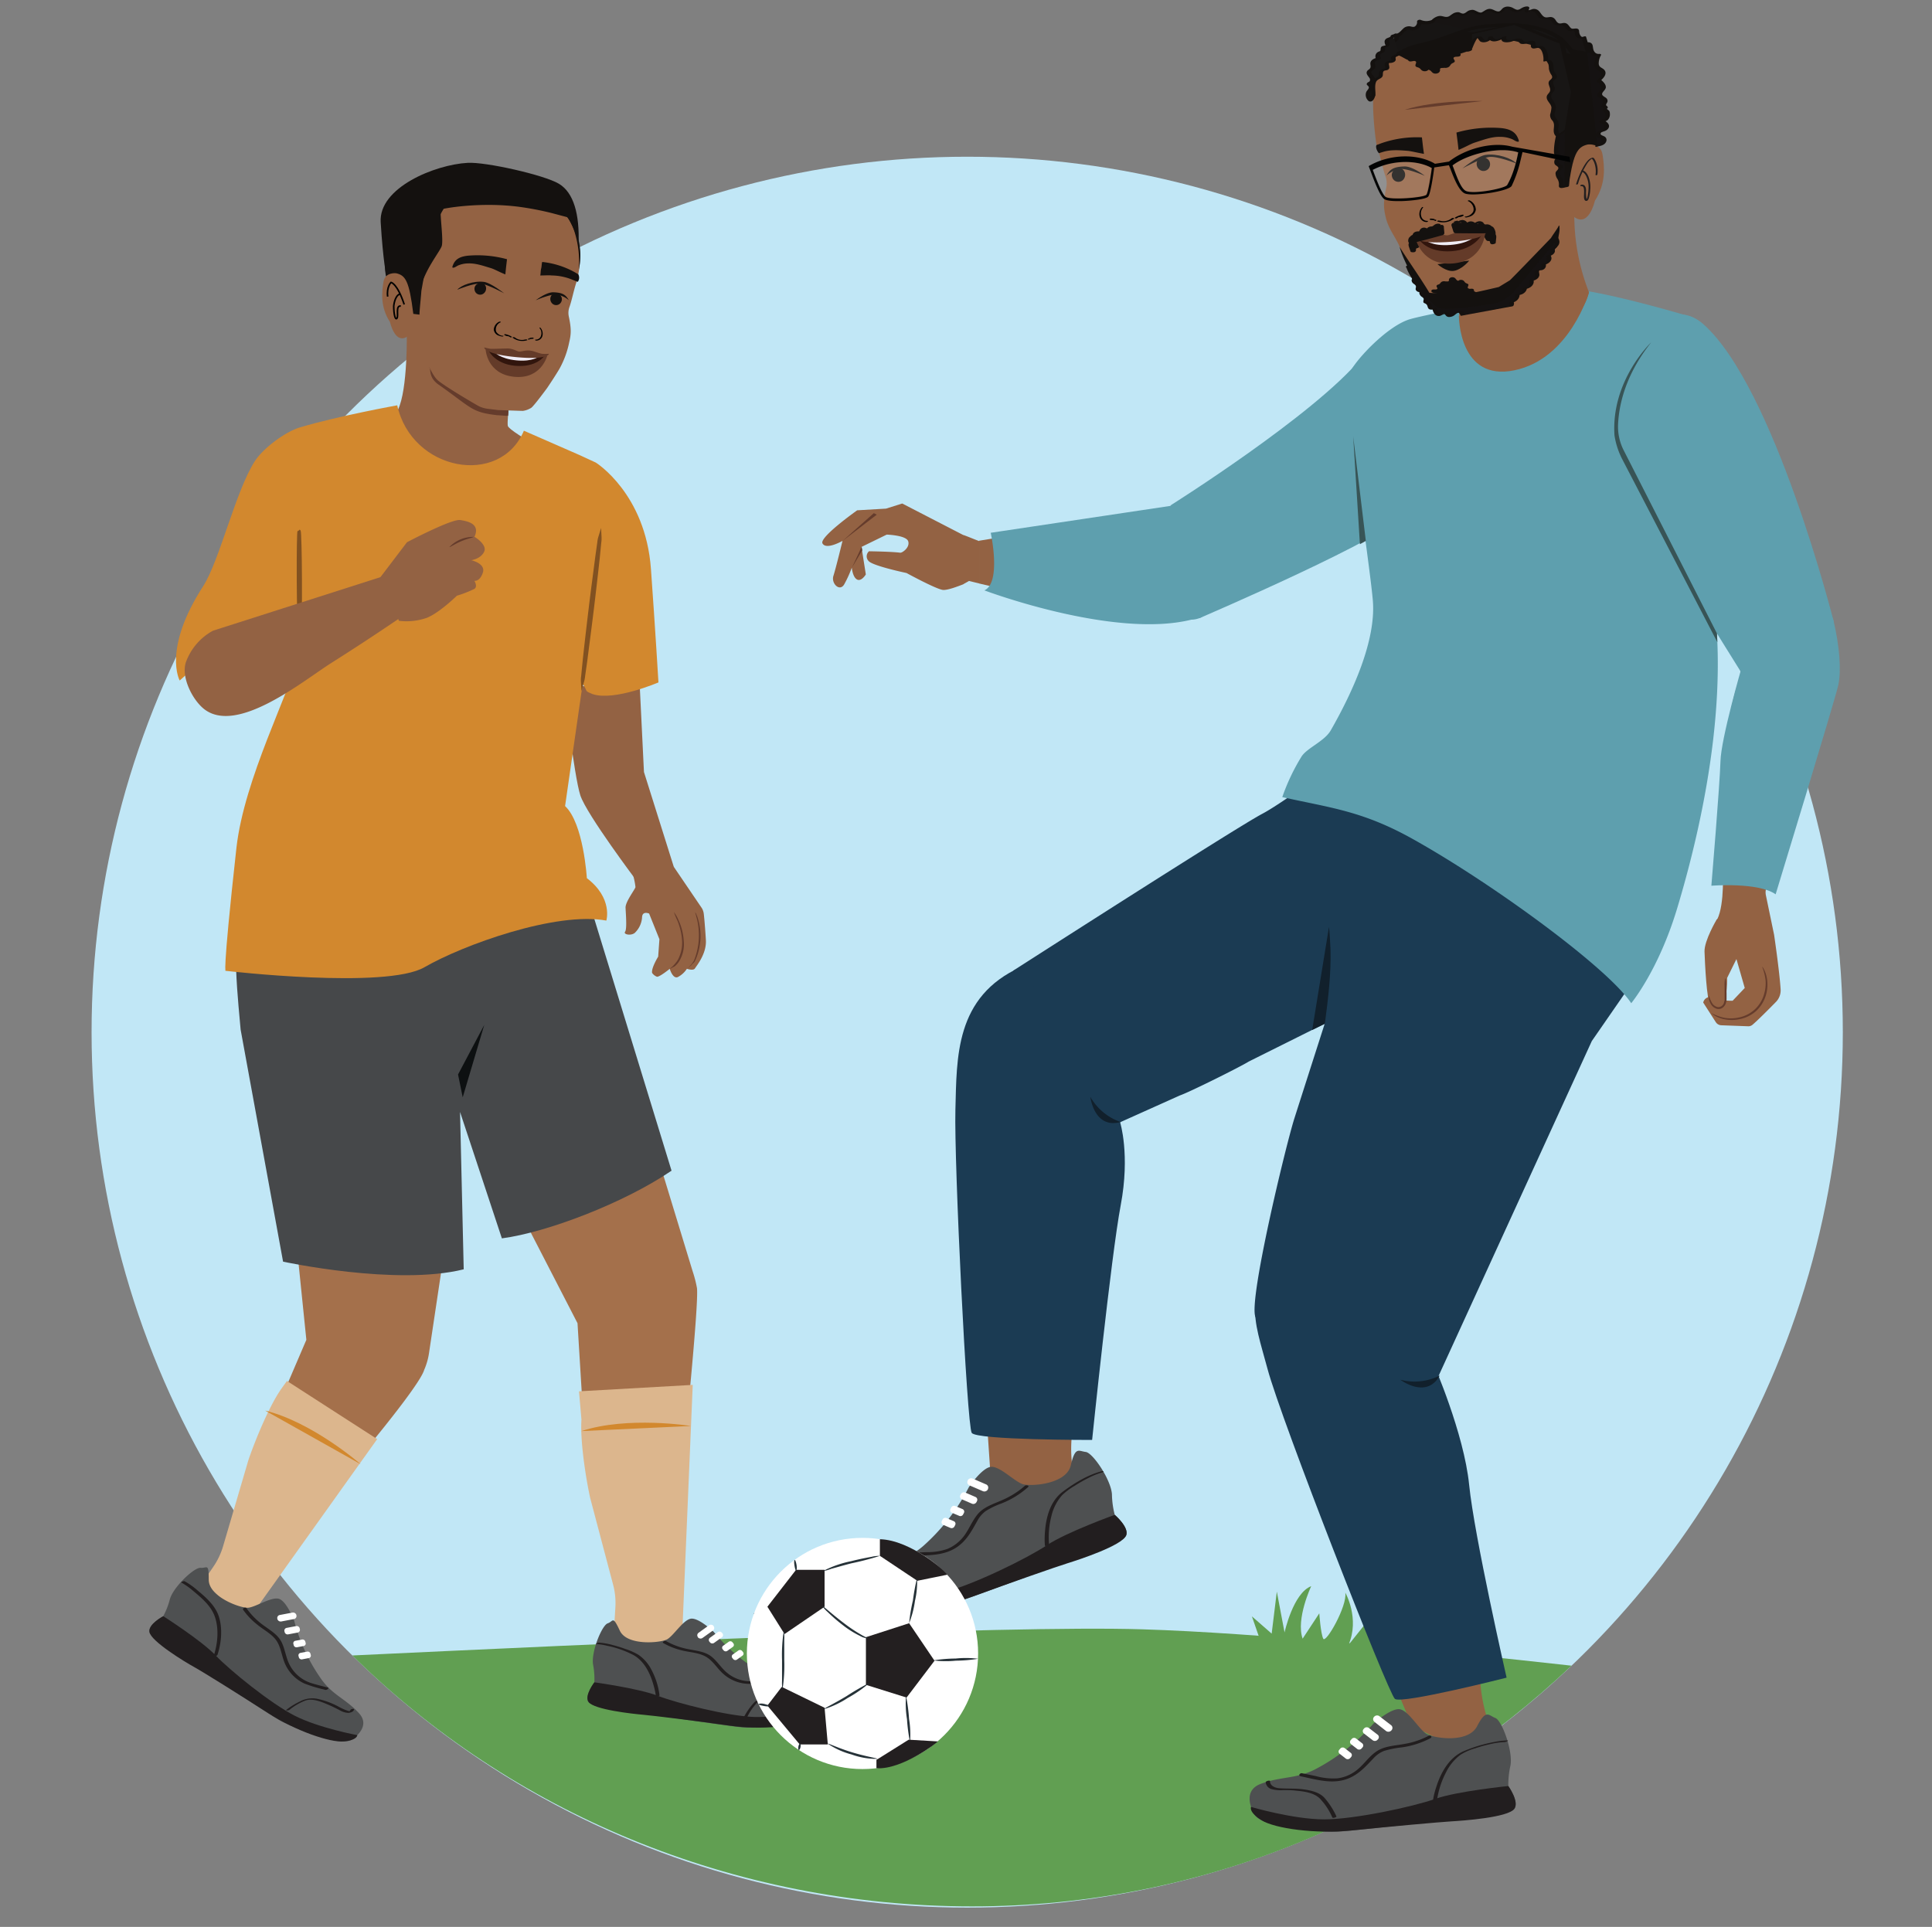 <svg id="Layer_1" data-name="Layer 1" xmlns="http://www.w3.org/2000/svg" viewBox="0 0 637.33 635.77"><rect x="0" y="0" width="637.33" height="635.77" fill="#808080" stroke="none"/><defs><style>.cls-1{fill:#c1e7f6;}.cls-2{fill:#936243;}.cls-3{fill:#653c2c;}.cls-4{fill:#14110f;}.cls-5{fill:none;stroke:#000;stroke-width:0.52px;}.cls-13,.cls-5{stroke-miterlimit:10;}.cls-6{fill:#1b3b53;}.cls-7{fill:#5e9fae;}.cls-8{fill:#619f52;}.cls-9{fill:#a4704b;}.cls-10{fill:#dcb68d;}.cls-11{fill:#46484a;}.cls-12{fill:#d2882e;}.cls-13{fill:#815121;stroke:#815121;stroke-width:1.04px;}.cls-14{fill:#11202c;}.cls-15{fill:#385456;}.cls-16{fill:#0d1011;}.cls-17{fill:#221e1f;}.cls-18{fill:#151212;}.cls-19{fill:#171413;}.cls-20{fill:#171514;}.cls-21{fill:#181615;}.cls-22{fill:#020303;}.cls-23,.cls-25{fill:#fff;}.cls-23{opacity:0.14;}.cls-24{fill:#4e5051;}.cls-26{fill:#263238;}.cls-27{fill:#231f20;}.cls-28{fill:#643b29;}.cls-29{fill:#31150d;}.cls-30{fill:#f0edf6;}</style></defs><circle class="cls-1" cx="319.06" cy="340.56" r="288.85"/><path class="cls-2" d="M134.19,109.28s.41,19.27-2.95,26c-.81,1.62-12.32,11-12.32,11l29.27,14.33,42.05-6.21s-22.35-11.8-22.73-13.91S169,124.25,169,124.25"/><path class="cls-3" d="M177.18,124.68c-1.47,1.8-2.85,3.69-4.4,5.43a.56.56,0,0,0-.05.08.24.24,0,0,0-.37,0c-1.09,1.16-3,1.65-4,2.91-.85,1.09-.53,2.69-.74,4.08-1,.05-2.41-.15-3.68-.19-8.52-1-8.19-2.31-19.28-10.1-3.47-2.44-2.41-5.22-3.05-5.8C153.36,121.92,164.94,123.5,177.18,124.68Z"/><path class="cls-4" d="M127.49,91.43s-1.14-5.4-1.91-18.12c-.69-11.39,17.88-19,28.7-19.58,5.95-.35,25.3,4,30.13,6.92s6.81,10,6.45,19.89c0,0-2.15-10.07-8.4-10.45-5.1-.31-21.24-4.44-25.71-3s-14.31,4.33-16.22,19.72c-.53,4.19-7.56-1-9.86,1.36S127.49,91.43,127.49,91.43Z"/><path class="cls-2" d="M134.2,110.29,134,95l.93-17,7.91-12.21,12.65-4.67,13.66,1.79s10.7,3.81,14.08,5.07,5.39,5.73,7.27,10.69.09,12.73.09,12.73a6.56,6.56,0,0,1-.43,1.69c-1,3.09-1.48,5.83-2.28,8.13a5.71,5.71,0,0,0-.24,3.21c.91,4.24.72,6,.13,8.49a30.25,30.25,0,0,1-3.25,8.82c-1.63,2.74-3.62,5.66-4,6.24,0,0-4.4,6-5.29,6.59a7.07,7.07,0,0,1-2.74,1c-.58,0-8.16-.27-8.16-.27l-3.5-.43a9,9,0,0,1-3.37-1.13c-2.81-1.61-10.83-6.38-13-8.23-2.88-2.48-5.66-11.89-5.66-11.89"/><path class="cls-4" d="M139,96c-.06,1.32-.64,6.52-.62,7.81l-6.76-.84c-1.57-4.7-3.47-10.24-4.12-11.53-1-2-.25-11.14,0-14.58l.06-.74c.27-3.3,4-8.2,9.89-13.1C144,57.61,154.8,55.29,165,57.1c1,.17,1.93.38,2.86.61A33.23,33.23,0,0,1,188.5,73.27,22,22,0,0,1,190.94,89a33.46,33.46,0,0,0-1.62-13.15c-1.93-5.29-4.91-7.06-7.07-7.62a7.34,7.34,0,0,0-3.67,0,24.16,24.16,0,0,1-7.62-1c-1.68-.43-3-.87-3.36-1A12.17,12.17,0,0,0,162.78,64c-4.84-1.24-12.07-1.12-13.76.89-1.89,2.23-6.46,10.4-6.7,12.4"/><path class="cls-2" d="M134.81,110.7c-4.42,3.59-6.16-4.45-6.16-4.45-3.27-5-2.68-9.93-2.15-13.26s4.21-2.83,4.21-2.83c3.08.71,4.28,2.55,5.63,13.39"/><path class="cls-4" d="M188.71,72.05c-1.86-3.92-5.76-9-7.88-12.8-1.19-.25-7.11-1.06-8.36-1.26-12.65-2-30.56,3.39-32.73,7.83-1.35,2.77-2.46,18.56-2.07,20.05a44,44,0,0,1,1.08,9.3c1.2-5.84,6.17-11.92,6.93-13.88s-.84-11.86-.14-12.19,12.71-2.55,25.66-.87a98.64,98.64,0,0,1,11,2.12S188.73,72.1,188.71,72.05Z"/><path class="cls-4" d="M159.6,93.62a2.05,2.05,0,0,0-2.24.12,2.09,2.09,0,0,0-.71.85,2.06,2.06,0,0,0,.25,1.9,1.89,1.89,0,0,0,2.11.64,2.09,2.09,0,0,0,1.32-2.28,1.87,1.87,0,0,0-.73-1.23"/><path class="cls-4" d="M182.72,96.8a2.08,2.08,0,0,1,2.15.67,2,2,0,0,1,.47,1,2,2,0,0,1-.7,1.78,1.88,1.88,0,0,1-2.21.11,2.09,2.09,0,0,1-.72-2.54,1.87,1.87,0,0,1,1-1"/><path class="cls-4" d="M176.71,99.09s3.52-2.73,5.83-2.65c3.38.11,4.14,1,5.13,2.64a7.35,7.35,0,0,0-4.37-1.88C181,97.19,176.71,99.09,176.71,99.09Z"/><path class="cls-4" d="M166.31,96.78s-4.37-3.47-6.66-3.77c-3.35-.45-7.56,1.1-8.81,2.59,0,0,5.58-2.35,7.93-2S166.31,96.78,166.31,96.78Z"/><path class="cls-4" d="M167.25,85.53c-.09.8-.19,1.6-.28,2.4-.07.61-.2,2-.27,2.61-1.89-.74-3.55-1.71-4.78-2.08-2.45-.73-4.93-1.64-7.5-1.55a8.64,8.64,0,0,0-3.4.73c-.34.16-1.3.9-1.75.63-.18-.11.25-1.06.3-1.15.88-1.91,2.68-2.53,4.82-2.76a37,37,0,0,1,12.86,1.17"/><path class="cls-4" d="M190.75,90.49l-1.19-.69a28.1,28.1,0,0,0-10.7-3.37c-.22.77-.14,1.47-.36,2.25-.16.59-.12,1.62-.28,2.21,1.77,0,2.67-.12,3.79,0a18.37,18.37,0,0,1,6.58,1.31c.16.08,1.81.72,2,.8A2.3,2.3,0,0,0,190.75,90.49Z"/><path d="M173.27,112a3.76,3.76,0,0,1-3.43-.65c-.2-.17-1-.13-.67.11a5.3,5.3,0,0,0,4.69.81c.13,0,.12-.15,0-.23a.91.91,0,0,0-.56,0"/><path d="M168.78,111.08a6,6,0,0,0-2.06-.81.45.45,0,0,0-.34.06c-.07,0-.09.12,0,.18a2.33,2.33,0,0,0,1.14.42.44.44,0,0,0,.38-.1c.08-.09,0-.17-.14-.18a1.85,1.85,0,0,1-.91-.35l-.36.25a5.38,5.38,0,0,1,1.85.73.45.45,0,0,0,.39,0c.09,0,.18-.14.07-.21"/><path d="M165.85,110.8a3,3,0,0,1-2.17-1.35,2.52,2.52,0,0,1,1.43-3.09c.13-.06.08-.16,0-.2a.75.75,0,0,0-.47,0,3.08,3.08,0,0,0-1.75,2.62,2.41,2.41,0,0,0,1.77,2,5,5,0,0,0,.94.25c.13,0,.37,0,.44-.09s0-.16-.15-.18"/><path d="M174.91,111.71c0-.11.06-.16.13-.15a1,1,0,0,0,.69-.14c.07.1.13.21.19.31a2.86,2.86,0,0,0-1.41.33.26.26,0,0,1-.27-.08c-.05-.06-.09-.18,0-.22"/><path d="M174.24,111.76a3.29,3.29,0,0,1,1.58-.36.28.28,0,0,1,.21.13c0,.07,0,.14,0,.18"/><path d="M176.68,112.05a1.77,1.77,0,0,0,1.63-.88,2.66,2.66,0,0,0-.32-2.92.11.11,0,0,1,.07-.18.34.34,0,0,1,.28.14,3,3,0,0,1,.62,2.52,2.05,2.05,0,0,1-1.51,1.58,2,2,0,0,1-.64.06.31.31,0,0,1-.26-.18c0-.11,0-.14.13-.14"/><path class="cls-5" d="M133.34,100.45c-2.31-7-4.35-7.27-4.35-7.27s-1.52,1.46-1.1,4.68"/><path class="cls-5" d="M132.23,101c-1.82-.34-.7,3.22-1.28,4s-1.07-1.44-1.07-4c0,0,.29-3.5,2.09-4"/><line class="cls-3" x1="277.96" y1="178.47" x2="287.54" y2="169.31"/><path class="cls-2" d="M437.81,361.86l-17.07,63C417.51,436.76,420.16,440,423,452L465.56,569.3l22.3-18.52-5.24-47.65a142.88,142.88,0,0,0-3.82-21.25,77.4,77.4,0,0,0-11.75-26l21.93-42s16.23-30.47,17.12-34.42a37.45,37.45,0,0,0,0-16.41C489.05,341.93,437.81,361.86,437.81,361.86Z"/><path class="cls-2" d="M439.2,334.77a40.6,40.6,0,0,0,11.3-12.4c1.78-26.2-50.43-41.78-50.43-41.78L343.83,318a78,78,0,0,0-7.25,5.45h0l-.22.2c-2,1.66-3.85,3.39-5.63,5.2-4.4,5.21-11.36,9.72-10.84,28.25L326.19,473l25.31,2.08,8.75-62.4c1.71-6.43-.78-17.58,0-24.92,1-9.37,7.57-12.41,5.08-21.6l.49-.47C386.31,357.34,436.49,336.73,439.2,334.77Z"/><path class="cls-6" d="M449.34,245.29s-24.23,18.61-33,23.25-82.14,51.75-82.14,51.75c13.74,24.63,14.3,35.42,33.24,50.92l21.83-9.8c3-1,20-9.47,22.65-11.15L437,337.75s-7.19,22.41-10,31.23-15.15,60-12.87,65.49,15.61,13.12,25.37,24.1c10.66,12,35-4.47,35-4.47l50.6-110.6,13.37-19.32a6.36,6.36,0,0,0-.26-7.6C523.65,298.42,449.34,245.29,449.34,245.29Z"/><path class="cls-7" d="M423,263c15.9,3.57,26.45,4.49,43.36,14,26.05,14.58,63.95,42.27,71.75,54,0,0,9-10.82,15.17-31.35,9.37-31.1,19.17-78.57,9.23-115.64-10.2-38-4.32-79.37-4.32-79.37s-37.34-11.3-45.35-9.21c-4.15,1.08-42.05,8.17-47.77,9.9-7.86,2.37-18.86,14.54-19.87,17.9-2.09,7,6.56,61.82,7.67,74.89s-6.52,30-13.89,42.87c-2.05,3.58-7.79,5.78-9.6,8.58A67.52,67.52,0,0,0,423,263Z"/><path class="cls-8" d="M320.69,629c77,0,145.93-30.28,197.72-79.42-44.91-5-103.56-10.84-141.62-12-45.38-1.4-178.81,4.78-260.56,8.63C168.4,597.75,241.56,629,320.69,629Z"/><path class="cls-2" d="M536.23,492.58v0l0,.05Z"/><path class="cls-2" d="M555.27,171.87c7.88,19.58,18.34,47.83,19,49.82s-6.69,10.94-6.17,52.13l14.22,4.2s20.18-50.26,21-56.9c2.86-23.29-15.42-66.62-15.42-66.62Z"/><g id="freepik--character-1--inject-2"><path class="cls-2" d="M210.11,290.76,222.27,286l-9.84-31.28L211,225.51,186,226.7s3.39,29.44,5.44,35.72S210.11,290.76,210.11,290.76Z"/><path class="cls-9" d="M148.45,400.23l-50.92,7.3,3.53,34.54L89.63,468.75l26.53,14.94s22.17-26.17,23.76-31.68v0a21.69,21.69,0,0,0,1.59-5.49Z"/><path class="cls-10" d="M94.66,455.63l-1.8,2.51c-4,5.66-8.67,17-10.92,23.62l-8.36,28.45a23.69,23.69,0,0,1-3.21,6.73L67,521.88,81.3,535.26l43.13-60.44Z"/><path class="cls-9" d="M229.92,425c.65,5.7-4.42,54.7-4.42,54.7L193,477.31l-2.49-40.73-18.64-36.15L216,378.49l12.48,40.93A40.11,40.11,0,0,1,229.92,425Z"/><path class="cls-11" d="M221.53,386.26l-27.78-90.58-26.49,5.05-17.32,5.88-12.6,6.95-56.7-10.27c-5.28.41-1.64,31.14-1.26,36.43l14,76.55s37.29,8.08,59.59,2.53L151.46,354l-2,5.93,16.1,48.66C180.47,406.63,205.92,396.89,221.53,386.26Z"/><path class="cls-12" d="M196.56,152.63l-5.32-2.46-18.42-8.06c-7.88,18.67-37,13.34-41.78-8.38,0,0-19.42,3.5-32.12,7.29-4.87,1.46-12.14,6.89-14.88,11.17-6.35,9.91-11.61,32.8-17,41.19-13.52,20.88-7.76,31.15-7.76,31.15s18.18-16.65,25.68-19.86S99,216.15,99,216.15V215c-3.53,13.77-18.38,41.73-21,64.67-4.86,44-3.51,40.65-3.51,40.65s52.83,6.16,65.53-1.19,43.48-18.47,60-15.39c0,0,2.26-7.39-6.43-14,0,0-1.07-18.1-7.18-23.78l5.8-40.33c1.88,2.68.29,2.17,3.33,3.4,7.14,2.36,21.67-3.87,21.67-3.87s-1.05-17.63-2.48-37.47C212.93,162.87,196.6,152.65,196.56,152.63Z"/><path class="cls-13" d="M98.67,175.25c.19,0,.39,7.22.42,16.12s-.07,16.12-.25,16.13-.39-7.22-.43-16.12S98.48,175.19,98.67,175.25Z"/><path class="cls-13" d="M197.92,177.16a9.15,9.15,0,0,1-.1,1.89c-.13,1.34-.3,3.06-.5,5.12-.47,4.33-1.15,10.3-1.95,16.89s-1.61,12.55-2.14,16.86l-.73,5.1a10.7,10.7,0,0,1-.35,1.86,8.5,8.5,0,0,1,.1-1.89c.12-1.34.3-3.06.5-5.13.46-4.32,1.15-10.29,1.94-16.89s1.61-12.55,2.15-16.85c.28-2.05.53-3.77.71-5.1A9.15,9.15,0,0,1,197.92,177.16Z"/><path class="cls-2" d="M129.64,189.1l-59.39,19a19.3,19.3,0,0,0-8.94,10.43c-1.61,4.87,2.16,12.37,6,15.4,10.86,8.59,32.55-9.17,41.69-15q14-8.85,27.57-18.23Z"/><path class="cls-2" d="M125.25,190.76l9-11.85s14.7-7.76,17.56-7.33,6.6,1.42,4.71,5.53c0,0,4.32,2.56,3.19,4.94s-4.25,2.79-4.25,2.79,4.84,1.06,3.82,4.11-2.8,2.68-2.8,2.68,1.2,1.89,0,2.68a38.36,38.36,0,0,1-5.76,2.24s-5.72,5.61-9.87,7.28a20.38,20.38,0,0,1-9.23,1Z"/><path class="cls-3" d="M148.25,180.5a10.72,10.72,0,0,1,7.95-3.35c0,.18-1.89.51-4.07,1.44S148.37,180.65,148.25,180.5Z"/><path class="cls-10" d="M191,459.06l.81,9.33c-.47,6.89,1.38,19,2.88,25.85l7.58,28.67a23.55,23.55,0,0,1,.73,7.43l-.36,6,6.2,12.34L225,540.35l3.52-83.42Z"/></g><path class="cls-14" d="M432.87,339.83l5.54-34c.21,1.74.34,4.24.5,7.27.26,8-.84,17-1.87,24.69Z"/><path class="cls-2" d="M323,178.52c-1.57-.55-4.69-1.9-5.25-2l-20.12-10.39-5.36,1.69-9.5.55s-12.56,8.89-11.45,10.92c1.24,2.28,6.61-.84,6.61-.84s-2.18,9-3,11.54,2.12,5.41,3.59,2.76a38.72,38.72,0,0,0,2.47-5.45s.26,3.08,1.71,3.89,2.92-1.65,2.92-1.65l-1.43-9.09,8.32-4.06s6.44.2,7.09,2.2-1.95,3.89-2.67,3.77c-2.75-.37-10.26-.47-10.26-.47a2.2,2.2,0,0,0-.23,3.11,1.88,1.88,0,0,0,.32.31c2,1.59,12.28,3.75,12.28,3.75s9.72,5.31,12,5.58c1.41.15,4.52-1,6.71-1.85,0-.05,1.87-1.06,1.92-1.11.39.1,1.57.4,3.36.82Z"/><path class="cls-2" d="M429.63,142.2c-26.17,18.25-40.43,24-43.09,25.72S348,174.11,323,178.41v14.11c14.5,3.33,54.35,13.69,70.79,8.53,8.58-2.69,48-28.42,48-28.42Z"/><path class="cls-2" d="M585.24,308.42s1.8,12.19,2.15,18a5.45,5.45,0,0,1-1.6,4.22c-2.19,2.23-6,6.07-7.67,7.47a2.07,2.07,0,0,1-1.45.5l-8.86-.33a2.23,2.23,0,0,1-1.78-1l-4.17-6.49A2.32,2.32,0,0,1,564.6,329a2,2,0,0,1,.53.19,19.52,19.52,0,0,0,6.43,1l4-4.21-2.75-9.57-6.57-12.95,15.65-11.17Z"/><path class="cls-3" d="M581.26,318.91a3.54,3.54,0,0,1,.67,1,10.29,10.29,0,0,1,1,3.25,12.48,12.48,0,0,1-.35,5.05,11.77,11.77,0,0,1-3.2,5.31,11.55,11.55,0,0,1-5.57,2.76,12.32,12.32,0,0,1-5.06,0,10.07,10.07,0,0,1-3.17-1.24c-.69-.42-1-.72-1-.76a15.94,15.94,0,0,0,4.24,1.53,12.09,12.09,0,0,0,4.83-.11,10.76,10.76,0,0,0,8.27-7.64,12.43,12.43,0,0,0,.49-4.81A16.93,16.93,0,0,0,581.26,318.91Z"/><path class="cls-2" d="M566.29,303.41s-4.12,6.93-4,10.57.72,16.39,1.88,17.24,2.68,2.1,4.19.11,1.39-8.68,1.39-8.68l3.12-6.32s5.46-3.14,4.45-6.7S569.74,301.89,566.29,303.41Z"/><path class="cls-3" d="M569.13,322.69a8.13,8.13,0,0,1,.32,2.45c0,.75.1,1.66.11,2.66v1.58a4.67,4.67,0,0,1-.29,1.77,3,3,0,0,1-1.17,1.45,2.24,2.24,0,0,1-1.75.25,3.39,3.39,0,0,1-2.12-1.85,4.84,4.84,0,0,1-.55-2.42c.13,0,.29.92,1,2.19a2.9,2.9,0,0,0,1.83,1.47,1.89,1.89,0,0,0,2.16-1.3,4.2,4.2,0,0,0,.25-1.53v-4.16A9.58,9.58,0,0,1,569.13,322.69Z"/><path class="cls-2" d="M568.28,286.53s.76,11.72-1.81,16.83l3.72,7.36,11.84-13s.37-3.68.76-6.21S568.28,286.53,568.28,286.53Z"/><path class="cls-7" d="M449,118.21c-15.46,18.73-62.82,48.51-62.82,48.51s-4.74,26.52,9.53,37.22c0,0,64.22-27.5,67.78-34.63Z"/><path class="cls-7" d="M561.79,106.86c23.58,20.73,43.14,98.29,43.14,98.29l-30.64,16.54s-38.46-61.61-44.82-72.91C520.54,132.93,545,92.14,561.79,106.86Z"/><path class="cls-2" d="M321.37,406.82l5.57,82.65,16.8,7,10.31-7.26-.58-8.12a43.4,43.4,0,0,1,1.12-13.29l-.67-55.31Z"/><path class="cls-2" d="M440.69,510.13l25.05,59.17,20.76,10.79,5.55-8.8-1-3A50.41,50.41,0,0,1,488.51,557l-5.27-50.54-20.67,1.78Z"/><path class="cls-2" d="M208.75,288.41a25,25,0,0,1,.88,4.28c-.12.74-3.35,4.84-3.27,6.8s.52,7-.15,7.92,1.9,1.41,3.16.42a7.78,7.78,0,0,0,2.44-5.25c.13-2.13,2.32-1.16,2.32-1.16l3.4,8.47-.41,5.75s-2.32,3.74-2,5.37a3.43,3.43,0,0,0,1.59,1.25c.84.16,4.22-2.6,4.22-2.6s1,3.42,2.66,2.72a7.85,7.85,0,0,0,3-2.73s2.12.73,2.65-.12,3.85-4.82,3.62-9.26c-.07-1.42-.43-6.6-.7-8.78a4.9,4.9,0,0,0-.61-1.82L222.27,286l-8.41-2.93Z"/><path class="cls-3" d="M222.3,300.94a11,11,0,0,1,1.48,2.55,18.67,18.67,0,0,1,1.77,6.92,10.66,10.66,0,0,1-1.23,6.26,6.68,6.68,0,0,1-1.8,2.2c-.85.37-1.24.76-1.58.79a11.24,11.24,0,0,0,2.68-3,11.89,11.89,0,0,0,1.39-6.2,21,21,0,0,0-1.58-6.79A29,29,0,0,1,222.3,300.94Z"/><path class="cls-3" d="M229.35,301a4.13,4.13,0,0,1,.36.66,12.75,12.75,0,0,1,.68,2A19.57,19.57,0,0,1,229.3,317c-.29.63-.89.92-1.27,1.49a11.49,11.49,0,0,1-1.27,1,8.66,8.66,0,0,0,2.2-2.62,22.2,22.2,0,0,0,1.52-6.47,22.72,22.72,0,0,0-.44-6.63C229.65,302.05,229.27,301.06,229.35,301Z"/><path class="cls-8" d="M416.38,543.14l-3.4-9.83L419.5,539l1.7-13.85,2.55,13.46s2.84-13,8.79-15.26c0,0-5.1,10.79-2.83,17.32l5.5-8.36s.45,6.65,1.3,8.36,8-10.84,7.28-15.2c0,0,4.86,8.51,1.06,17.25l8.32-10.41v11.47"/><polygon class="cls-15" points="450.56 178.47 446.39 143.96 448.61 179.55 450.56 178.47"/><path class="cls-15" d="M566.39,209l-30.73-60.36a17.15,17.15,0,0,1-1.89-8.61c.26-6,2.2-16.13,10.92-27.06,0,0-13.32,12.57-12.1,30.7a25.67,25.67,0,0,0,2.49,7.72l31.45,60.51"/><path class="cls-6" d="M369.5,370.27s3.37,10.64.2,27.38-9.43,77.45-9.43,77.45-38.15.06-39.72-2.33-5.85-89.43-5.38-106.65-.19-37.3,21.66-47.1h0l32.67,51.25"/><path class="cls-6" d="M472.83,449.82s10.12,23.11,11.81,40.06S497,553.53,497,553.53s-34.68,8.8-36.86,7-37.56-92.19-42-108.84-9.34-26.16,8.84-41.74h0l45.84,39.92"/><polygon class="cls-3" points="277.95 178.47 289.23 169.81 288.26 169.31 277.95 178.47"/><polyline class="cls-3" points="284.25 180.41 281.05 187.26 284.44 181.58 284.25 180.41"/><polygon class="cls-16" points="159.74 338.18 151.1 354.52 152.64 362.06 159.74 338.18"/><path class="cls-7" d="M386.62,166.84l-59.8,8.95s3.6,16.41-2.09,19c0,0,42.55,16.05,68.25,9.67a7.94,7.94,0,0,0,3.44-.84C398.62,202.67,386.62,166.84,386.62,166.84Z"/><path class="cls-7" d="M574.46,220.49s-6.71,23.13-6.91,30.67-3,41.08-3,41.08S580,291,585.75,295.07c0,0,19.62-64.23,20.66-69s.46-12.85-1.6-21.39S574.46,220.49,574.46,220.49Z"/><path class="cls-2" d="M483.79,108.26a17.25,17.25,0,0,0,4.49,3.85,16.63,16.63,0,0,0,6.86,1.86l2.66.09a21.19,21.19,0,0,0,5.61-.57l4.55-1.08a22.06,22.06,0,0,0,2.46-1c6.5-3.06,12.14-8.18,13.75-15a69.4,69.4,0,0,1-4.75-29l-40,13.46s2.36,19.55,1.92,22c0,.14.1,1.25-.08,1.45C481.56,106.17,482.58,106.89,483.79,108.26Z"/><path class="cls-2" d="M493.5,98.2l-14.09.92-7.17-.87c-.71.08-4.54-6.79-5.12-7.65a59.86,59.86,0,0,1-5.39-9.17c-1.33-3.19-3.7-5.83-4.61-9.75-.67-2.86-.89-4.9.18-9.79a6.65,6.65,0,0,0-.27-3.71c-.91-2.65-1.46-5.81-2.6-9.38a7.72,7.72,0,0,1-.49-2s-2.22-15.14,0-20.86a16.42,16.42,0,0,1,9.92-10.09c3.9-1.44,15.78-2,15.78-2l16.07-4,14.58,5.42,8.79,16.12,1,19.66-.27,17.68"/><path class="cls-4" d="M516.06,50.55c.08,1.52-1,9.25-1.06,10.74l7.8-.95c1.83-5.43,4-11.81,4.79-13.29,1.17-2.31-1.75-13-2.07-17l-.07-.86c-.3-3.81-4.55-9.47-11.37-15.14-12.67-10.56-11.91-9.86-29.67-6.76-1.12.19-2.23.43-3.3.7-10.15,2.58-20.51,4.51-26.2,13.8-4.1,6.7-2.42,2.12-1.58,6.41-.59-8.57,1.34-6.17,2.13-7.26,4.57-6.41,7.76-.4,10.26-1a8.52,8.52,0,0,1,4.23,0A20.3,20.3,0,0,0,477.5,19c1.94-.49,6.8-2.13,7.22-2.26,1.23-1.06-.44-6.09,2-6.7,5.59-1.42,13.61.29,16.48,1.29,3.4,1.17,11.48,3.65,11.29,12.46"/><path class="cls-4" d="M474.35,96.65a.58.58,0,0,0,.26-.13c1.38-1.14,1.44-1.71,2.15-2a4.41,4.41,0,0,1,.76-.26c2.08-.51,3.33-.86,9.35,2.12.12.06,7.41-1.65,7.55-1.68l3.62-2.2c.6-.46,13.62-14,13.62-14,.17-.43,2.46-3.56,2.52-4a.57.57,0,0,1,.13-.08l.08,0,0,.08a2.74,2.74,0,0,1,.07.5,8.64,8.64,0,0,1-.17,2.15c-.22,1.1-.3,2.2-.48,3.29-.06.39-.15.77-.24,1.15-1.52,1.19-10.51,15.32-16.11,18.86a26.16,26.16,0,0,1-4.74,1.22c-6,1.14-11.84,1.75-18,.65A5.43,5.43,0,0,1,471,99.73c-2.21-3.93-7.68-12.26-9.3-18.3,2,3.39,6.89,10.24,9.83,15.18a19.9,19.9,0,0,0,2.6.08"/><path class="cls-2" d="M519,71.36c5.09,4.16,7.12-5.12,7.12-5.12,3.79-5.8,3.13-11.44,2.52-15.28s-4.85-3.29-4.85-3.29c-3.55.81-4.94,2.93-6.54,15.44"/><path class="cls-4" d="M527.59,47.05s2.6-13.09-1.54-25.59S507.62,4.36,500.76,4s-30.71,4.65-36.29,8-13.81,5.69-11.34,20.75c0,0-2-14.49,14.51-16.42,5.85-.69,20.85-6.29,28.76-7.58,3.28-.54,15,6.52,16.64,8.24,3.69,3.92-2.87,14.45,4.11,27.45,2.31,4.3,4.13-3.81,6.78-1.11S527.59,47.05,527.59,47.05Z"/><path class="cls-17" d="M520.58,60.54a26,26,0,0,1,2.83-6.32,5.65,5.65,0,0,1,1.81-1.92l.1,0c.08,0,0,0,0,0s0,0,0,0l-.24,0a4.18,4.18,0,0,1,.8,1.29,8,8,0,0,1,.45,4.1c0,.23.58.12.61-.08a7.74,7.74,0,0,0-.73-4.76c-.21-.37-.45-.93-.94-.81-1.23.3-2.15,1.73-2.75,2.72a28.68,28.68,0,0,0-2.59,6c-.07.2.54.12.61-.08Z"/><path class="cls-17" d="M521.55,61.43c1.23-.2,1,1.75,1,2.5,0,.58-.24,2.39.76,2.35.49,0,.71-.56.84-1a11.12,11.12,0,0,0,.43-2.63,9.58,9.58,0,0,0-.22-3.25c-.32-1.25-.93-2.79-2.29-3.2-.26-.08-.72.3-.35.41,1.14.35,1.66,1.65,2,2.7a8.28,8.28,0,0,1,.33,2.52,17.24,17.24,0,0,1-.29,2.78,4.25,4.25,0,0,1-.28.94,2.18,2.18,0,0,0-.14.25s.13,0,.13,0l-.1-.1a11.54,11.54,0,0,1-.16-2.82c0-1-.32-2.12-1.57-1.93-.33.06-.46.52-.05.46Z"/><path class="cls-4" d="M488,52.22a2.37,2.37,0,0,1,2.59.15,2.27,2.27,0,0,1,.81,1,2.35,2.35,0,0,1-.3,2.19,2.17,2.17,0,0,1-2.43.74,2.4,2.4,0,0,1-1.52-2.64,2.13,2.13,0,0,1,.85-1.41"/><path class="cls-4" d="M462.17,55.55a2.39,2.39,0,0,0-2.48.77,2.3,2.3,0,0,0-.55,1.14,2.37,2.37,0,0,0,.81,2.06,2.2,2.2,0,0,0,2.54.13,2.41,2.41,0,0,0,.84-2.93,2.13,2.13,0,0,0-1.16-1.17"/><path class="cls-4" d="M470,58s-4-3.16-6.71-3.08c-3.9.12-4.78,1.1-5.93,3a8.45,8.45,0,0,1,5.05-2.16C465.06,55.82,470,58,470,58Z"/><path class="cls-4" d="M482.43,55.57s5-4.07,7.62-4.46c3.86-.57,8.74,1.15,10.21,2.85,0,0-6.48-2.62-9.18-2.14S482.43,55.57,482.43,55.57Z"/><path class="cls-4" d="M480.45,43.7c.11.92.23,1.84.35,2.76.1.71.26,2.31.35,3,2.14-.87,4-2,5.41-2.44,2.77-.87,5.58-2,8.51-1.86A9.72,9.72,0,0,1,499,46c.39.18,1.49,1,2,.7.21-.13-.3-1.21-.35-1.32-1-2.19-3.09-2.89-5.52-3.13a41.6,41.6,0,0,0-14.63,1.48"/><path class="cls-4" d="M454.13,47.84l1.55-.58a35.49,35.49,0,0,1,13.38-1.93c.11.92.22,1.85.32,2.77.08.7.27,2,.35,2.67-2.11-.36-4-.86-5.29-1-2.67-.2-5.48-.45-8.07.31-.21.06-1.31.4-1.5.47C453.88,49.42,453.79,48.09,454.13,47.84Z"/><path class="cls-4" d="M484.67,86,474.2,87.16s2.79,2.54,5.31,2.23C481.08,89.2,483.18,87.79,484.67,86Z"/><path d="M474.86,72.78a4.3,4.3,0,0,0,4-.74c.24-.19,1.1-.14.77.13a6.08,6.08,0,0,1-5.41.92c-.15-.06-.14-.18,0-.26a1,1,0,0,1,.64,0"/><path d="M480,71.78a7,7,0,0,1,2.39-.93.53.53,0,0,1,.39.07c.08.06.11.15,0,.21a2.55,2.55,0,0,1-1.31.48.49.49,0,0,1-.44-.11c-.09-.11,0-.2.15-.21a2.12,2.12,0,0,0,1.06-.4l.41.29a6,6,0,0,0-2.13.84.51.51,0,0,1-.45,0c-.1,0-.21-.16-.09-.24"/><path d="M483.43,71.47a3.39,3.39,0,0,0,2.51-1.56c.59-1.24-.31-3-1.64-3.54-.15-.06-.09-.18,0-.22a.79.79,0,0,1,.55,0,3.53,3.53,0,0,1,2,3,2.79,2.79,0,0,1-2,2.3,5.54,5.54,0,0,1-1.08.29c-.15,0-.43,0-.52-.1s0-.19.18-.21"/><path d="M473,72.49a.14.14,0,0,0-.15-.18,1.18,1.18,0,0,1-.81-.16l-.22.36a3.39,3.39,0,0,1,1.63.38.29.29,0,0,0,.31-.09c.06-.06.11-.2,0-.26"/><path d="M473.75,72.54a3.84,3.84,0,0,0-1.82-.41.34.34,0,0,0-.26.15.15.15,0,0,0,0,.21"/><path d="M470.93,72.88a2.06,2.06,0,0,1-1.88-1,3.09,3.09,0,0,1,.37-3.37.12.12,0,0,0-.07-.21.38.38,0,0,0-.33.16,3.38,3.38,0,0,0-.72,2.9A2.38,2.38,0,0,0,470,73.18a2.3,2.3,0,0,0,.74.06.32.32,0,0,0,.3-.2c0-.13-.06-.17-.15-.16"/><path class="cls-4" d="M492.07,76a3.18,3.18,0,0,1,1.49,1.77,3,3,0,0,1,0,.85L493.42,80a.52.52,0,0,1-.07.25.47.47,0,0,1-.24.15,2,2,0,0,1-.9.19.71.71,0,0,1-.67-.53,1.15,1.15,0,0,0-.06-.37c-.13-.21-.44-.15-.68-.18-.62-.09-.83-.84-1.15-1.37a3.18,3.18,0,0,0-2.07-1.3,5.84,5.84,0,0,1-1.23-.31,1.21,1.21,0,0,1-.77-.93"/><path class="cls-4" d="M465.69,78.72a3.09,3.09,0,0,0-1.05,2.06,3,3,0,0,0,.2.83l.43,1.26a.48.48,0,0,0,.13.23.48.48,0,0,0,.27.09,2.15,2.15,0,0,0,.91,0,.73.73,0,0,0,.54-.68.93.93,0,0,1,0-.37c.07-.24.39-.25.62-.34.58-.22.61-1,.81-1.59a3.19,3.19,0,0,1,1.72-1.74,6,6,0,0,0,1.12-.58,1.2,1.2,0,0,0,.53-1.09"/><path class="cls-4" d="M464.77,19a3.61,3.61,0,0,1,1.65-.77l.65-.28q3-.33,5.94-.5a4.49,4.49,0,0,1,1.47.09l.14.06c1.45-.21,2.92-.39,4.38-.54l.69.11a4,4,0,0,1,1.77.32.57.57,0,0,1,0,1.08c-.58.25-1.5,0-1.88.41s.51.88.29,1.36c-.14.29-.66.44-1,.67s-.48.68-.84,1a2,2,0,0,1-1.53.36c-.55.1-1.32-.05-1.45.35a.58.58,0,0,0,0,.32,1.12,1.12,0,0,1-.74,1.1,1.82,1.82,0,0,1-1.58-.05c-.42-.26-.61-.69-1.05-.91a2.75,2.75,0,0,0-.46-.17,1.45,1.45,0,0,1-.48.35,1.82,1.82,0,0,1-1.58-.06c-.42-.25-.61-.68-1.05-.91s-.91-.23-1.11-.53c-.33-.48.47-1.22,0-1.6s-1.31.12-1.93,0A.69.69,0,0,1,464.77,19Z"/><path class="cls-4" d="M486,96.33a3,3,0,0,1-1.38.51l-.54.18c-1.61,0-3.22.06-4.83,0a3.55,3.55,0,0,1-1.18-.17l-.11-.05q-1.79.11-3.57.15l-.55-.14a3.33,3.33,0,0,1-1.41-.37.47.47,0,0,1,.09-.87c.49-.17,1.21.08,1.55-.21s-.36-.75-.15-1.11.56-.32.84-.48.44-.52.74-.74a1.65,1.65,0,0,1,1.26-.19c.45,0,1.06.12,1.2-.19a.46.46,0,0,0,0-.26.91.91,0,0,1,.67-.84,1.47,1.47,0,0,1,1.28.15c.32.23.44.59.78.8a3,3,0,0,0,.36.17,1.15,1.15,0,0,1,.41-.26,1.53,1.53,0,0,1,1.28.15c.32.23.44.59.78.8s.72.25.87.51-.46,1-.08,1.29,1.06,0,1.55.15A.57.57,0,0,1,486,96.33Z"/><path class="cls-18" d="M526.9,47.93a3.62,3.62,0,0,0,1.71-.53,1.29,1.29,0,0,0,.5-1.57C528.65,45,527,45,527.05,44c.71-1,2.6-.79,3-2,.28-.94-.77-1.7-1.66-2.13.54-.61.41-.09,1.19-.36s1.05-2.22.54-2.86-.8-.09-.58-1c.61-.25-.82-.66-.38-1.16a1.49,1.49,0,0,0,.22-1.82c-.48-.64-1.64-.78-1.69-1.58s.79-1,1.15-1.61c.65-1.06-.46-2.31-1.45-3.05a4.73,4.73,0,0,0,1.33-1.42,1.58,1.58,0,0,0-.19-1.82,7.49,7.49,0,0,0-1-.6c-1.38-.91-.78-3,0-4.49a2.35,2.35,0,0,1-2.62-1.71,7.71,7.71,0,0,0-.31-1.59c-.24-.48-1-.77-1.3-.32"/><path class="cls-4" d="M526.8,48.35c1.14-.16,2.7-.48,3.09-1.76a1.26,1.26,0,0,0-.41-1.41c-.37-.34-1.23-.47-1.49-.88-.4-.62,1-.87,1.46-1.08a2.33,2.33,0,0,0,1.14-.91c.72-1.27-.69-2.24-1.67-2.74v.49s-.66.09-.11,0c.16,0,.32,0,.49,0a2.14,2.14,0,0,0,1-.42,2.61,2.61,0,0,0,.77-2.11,2,2,0,0,0-.18-.87c-.14-.27-.6-.46-.7-.67,0,0-.1,0-.1-.09s.24-.17.25-.26a.54.54,0,0,0-.1-.5c-.12-.2-.43-.28-.43-.53,0-.42.52-.79.49-1.34-.07-1-.87-1.09-1.5-1.67-1-.9.85-1.72.93-2.76s-1-2-1.7-2.6l-.09.42c1-.84,2.48-2.42,1.19-3.7-.73-.71-1.62-.69-1.74-1.9a5.34,5.34,0,0,1,.73-2.83c.19-.4-.31-.47-.59-.45-1.21.12-1.88-.87-2-1.89-.11-.63-.1-1.27-.67-1.68a1.81,1.81,0,0,0-2.21.24c-.64.57.82.59,1.19.26-.18.16.19,1.68.28,2a2.62,2.62,0,0,0,.76,1.24,3.14,3.14,0,0,0,2.5.69l-.59-.44c-.56,1.15-1.2,2.69-.65,4,.28.65.77.83,1.31,1.2,1.48,1,.36,2.25-.64,3.06-.11.08-.24.31-.09.42,1.05.84,2.14,1.95,1,3.19-.41.46-1,.92-.73,1.62s1.26.81,1.64,1.42c.56.89-.55,1.39-.22,2.16a1.57,1.57,0,0,0,.43.46c.21.19.11-.4.09,0,0,0-.13.16-.15.22-.23.72.08.65.48,1s.58,2,.06,2.35c-.07.06-.66,0-.77.07a1.85,1.85,0,0,0-.77.52c-.16.16-.23.38,0,.5,1.11.56,2.32,1.83.62,2.49-.62.24-1.56.49-1.92,1.11s.09,1,.54,1.26.72.3,1,.53c1,.8,0,1.68-1,1.82-.72.1-1.22,1-.2.84Z"/><path class="cls-19" d="M523.89,17.14c-.23-.71-1.19-4.09-1.41-4.8a1.63,1.63,0,0,1-2.23-1.18c-.07-.48,0-1.1-.39-1.35s-1,.17-1.45.19c-1.11,0-1.42-1.75-2.5-2-.67-.18-1.39.3-2.07.14-1-.23-1.32-1.72-2.32-2.06-.69-.23-1.45.19-2.17.06-1.56-.29-2.07-2.88-3.65-2.76-.58,0-1.08.48-1.66.48-1,0,.4-1.22-.63-1.27s-1.62,1-2.55,1.19c-1.53.3-3-1.79-4.36-1.09-.59.31-.87,1-1.45,1.37-1.35.76-3-1.14-4.47-.65-.74.24-1.22,1-2,1.21-1.18.26-2.24-1.15-3.44-1-.95.15-1.57,1.28-2.54,1.3-.68,0-1.26-.51-1.94-.55-1.15-.07-1.9,1.26-3,1.6-.93.28-1.9-.19-2.86-.34S472,7.48,472,8.45"/><path class="cls-4" d="M524.62,16.94c-.49-1.59-.91-3.2-1.41-4.8-.09-.31-.84-.08-1,0-.75.27-1.19-1-1.25-1.46s0-.84-.41-1.12a1.33,1.33,0,0,0-.83-.14c-.84,0-1.21.29-1.8-.46S517,7.62,516,7.57c-.67,0-1.38.39-2,0s-.75-.94-1.14-1.34a1.94,1.94,0,0,0-.91-.56c-.75-.2-1.58.24-2.28,0-.95-.3-1.4-1.47-2.08-2.11a2.2,2.2,0,0,0-2.15-.53,9.62,9.62,0,0,1-1.1.35c-.13-.2.26-.65.13-.91-.29-.55-1.32-.3-1.78-.15a6.64,6.64,0,0,0-1.18.62c-.94.53-1.32.26-2.23-.21A3.66,3.66,0,0,0,497,2.19a3,3,0,0,0-1.08.39c-.55.34-.93,1.21-1.62,1.2-1,0-1.83-.85-2.86-.85s-1.67.64-2.56,1.11-2.1-.78-3.13-.79a3.39,3.39,0,0,0-1.18.23c-.67.25-1.29,1.07-2,1-.53,0-1-.45-1.57-.46a3.46,3.46,0,0,0-1.45.33,13.71,13.71,0,0,0-1.34.91c-1.11.69-1.9.08-3,0-1.67-.08-3.84,1.67-3.94,3.37,0,.3,1.45.1,1.48-.39a2.47,2.47,0,0,1,.66-1.34,3.06,3.06,0,0,1,.75-.73c.44-.23.58-.13,1.09,0A4.56,4.56,0,0,0,478.31,6a12.86,12.86,0,0,0,1.16-.76c.49-.29.42-.56,1.26-.43.31.05.63.29.95.36a3.11,3.11,0,0,0,2.31-.5c.63-.39.92-.84,1.73-.56.49.17.9.51,1.41.67a3.1,3.1,0,0,0,2.5-.37c.5-.31.83-.84,1.48-.78a6.29,6.29,0,0,1,1.44.55,3.46,3.46,0,0,0,2.51.12c.91-.33,1.46-1.61,2.43-1.27s1.68,1.05,2.78,1a4.74,4.74,0,0,0,2.3-.9c1-.55,0,.42.57.85s1.55-.24,2.16-.31c1-.13,1.68,1.4,2.31,2a2.52,2.52,0,0,0,2.16.69,2,2,0,0,1,1.94.58,4.43,4.43,0,0,0,1.18,1.26c1.16.6,2.39-.42,3.32.76.59.75,1,1.39,2.08,1.29.14,0,.35-.09.5-.09.27-.18.48-.11.63.22a4.07,4.07,0,0,1,.07.61,1.78,1.78,0,0,0,.66,1.33,2.65,2.65,0,0,0,2.6.17l-1,0c.49,1.59.91,3.21,1.41,4.8.13.41,1.6,0,1.47-.4Z"/><path class="cls-20" d="M472.27,7.18a5.34,5.34,0,0,1-4.06-.11,2.21,2.21,0,0,1-2.27,2.37,10,10,0,0,0-1.42-.22c-1.67.11-2.57,2.89-4.17,2.39.74.45.24,1.64-.48,2.12s-1.69.78-2,1.59c-.11.28-.11.6-.24.88a2.3,2.3,0,0,1-.8.81A9.4,9.4,0,0,0,454,20.72c-1.07,2.51-1.84,4.69-1,10.83-1-7.37,1.88-8.66,3.55-10.89,1.41-1.9,4.28-2.54,6.29-3.8a20,20,0,0,1,6.56-2.27c7-1.45,14.31-5.69,21.41-6,6-.26,11.07-.89,16.86.84s8.26,3.51,11.47,8.63"/><path class="cls-4" d="M472.13,6.67a4.73,4.73,0,0,1-3.49-.11c-.35-.14-1.19.06-1.18.56a1.65,1.65,0,0,1-.86,1.69c-.48.19-1-.06-1.47-.12a2.91,2.91,0,0,0-1.64.3c-.83.42-2,2.27-2.89,2.07-.5-.11-1.37.49-.82,1,.27.23.07.83-.09,1.06a2.76,2.76,0,0,1-.87.6,4.91,4.91,0,0,0-1.09.75,2.72,2.72,0,0,0-.56.78c-.11.24-.12.51-.24.75a2.38,2.38,0,0,1-.73.82,11.26,11.26,0,0,0-3.26,4.72c-1.3,3.31-1.15,6.75-.71,10.22l1.48-.39c-.31-2.28-.42-4.77.63-6.89a14.76,14.76,0,0,1,2.36-3A8.39,8.39,0,0,1,459,19.37c1.15-.64,2.41-1.09,3.57-1.72A21.57,21.57,0,0,1,466.11,16c1.52-.49,3.09-.75,4.63-1.14,5.91-1.48,11.41-4.45,17.46-5.42a67.39,67.39,0,0,1,8.87-.56,32.27,32.27,0,0,1,9.69,1,20.89,20.89,0,0,1,6.9,3,19.5,19.5,0,0,1,4.77,5.57c.36.57,1.77,0,1.35-.66a21.35,21.35,0,0,0-4.54-5.43,18.88,18.88,0,0,0-5.94-3C503.08,7.26,496.45,7.55,490,8.1s-12.47,3.76-18.72,5.48c-3,.83-6.05,1.25-8.81,2.84-2.23,1.29-4.89,2-6.58,4A23.55,23.55,0,0,0,453,24.09c-1.24,2.34-1.13,5.11-.79,7.65.09.69,1.57.33,1.48-.39-.49-3.84-.52-7.55,1.25-11.08a9.6,9.6,0,0,1,2.53-3,3.25,3.25,0,0,0,.86-.95c.3-.64.31-1.17,1-1.62,1.07-.72,3.17-2.1,1.59-3.49l-.82,1a2.54,2.54,0,0,0,2.13-.55c.74-.56,1.39-1.76,2.39-1.82.53,0,1.05.25,1.6.2a3.14,3.14,0,0,0,1.33-.45A2.82,2.82,0,0,0,469,7l-1.17.56a6.48,6.48,0,0,0,4.61.12c.89-.29.63-1.33-.27-1Z"/><path class="cls-3" d="M489.15,33.34s-15.56-.42-25.8,2.9"/><path class="cls-18" d="M464.58,87.76a15.21,15.21,0,0,0,2.1,4.06c-.54.22-.24,1.06.22,1.41s1.08.72,1,1.3c0,.2-.15.37-.17.57-.08.63.72,1,1.34,1.07-.39.35,0,1,.45,1.29s1,.66.9,1.18c-.05.25-.27.47-.24.73.05.54.94.47,1.27.9.19.25.14.6.24.9a1,1,0,0,0,1.56.39c.21,1.09.79,2.46,1.88,2.32.68-.09,1.28-.79,1.92-.56.4.14.6.59,1,.79,1.25.67,2.54-1.94,3.79-1.27.67.36.74,1.49,1.48,1.68s1.25-.67,2-.8,1.62.58,2.29.16c.29-.18.43-.52.67-.76.55-.55,1.21.17,2,.34,1.36.31,1.4-.65,1.4-.65.32-1,.84-.93,1.76-.51a2.19,2.19,0,0,0,.93.37c.82,0,1.1-1.41,1.92-1.4a2.75,2.75,0,0,1,.85.32,1.38,1.38,0,0,0,1.54-2,2.29,2.29,0,0,0,2-2.63,2.08,2.08,0,0,0,2.46-2,2,2,0,0,0,2.08-2.73,1.64,1.64,0,0,0,2-1.67c-.06-.52-.33-1.16.08-1.49s.66-.11,1-.14a1.33,1.33,0,0,0,1-1.89,1.79,1.79,0,0,0,1.56-2.79A1.44,1.44,0,0,0,512,82.06a2.17,2.17,0,0,0,1.38-3.33L497.82,97.37l-4.2,2.32s-15.32,2.58-18.33,1.49S464.58,87.76,464.58,87.76Z"/><path class="cls-4" d="M463.84,88a15.84,15.84,0,0,0,1.75,3.55,1,1,0,0,1,.22.52c0,.07-.14.21-.14.31a1.32,1.32,0,0,0,.3.91c.3.38.84.55,1.06,1s-.14.84,0,1.3a1.16,1.16,0,0,0,.68.66c.11.06.43.11.5.19s0,.28,0,.35a2.07,2.07,0,0,0,.63,1c.17.15.39.24.54.4.43.45.26.54.18,1-.16,1,.42.66,1,1.24s.22,1.49,1.32,1.71a2.68,2.68,0,0,0,1.92-.48l-1.3.16c.26,1.22.84,2.56,2.3,2.43.46,0,1.34-.66,1.71-.6.15,0,.51.57.68.68a1.47,1.47,0,0,0,.76.26,3,3,0,0,0,1.32-.28c.58-.24,1.06-.88,1.62-1.06.41-.13.47.07.76.52a5.76,5.76,0,0,0,.37.63,1.37,1.37,0,0,0,1.33.49,6.63,6.63,0,0,0,1.6-.65c.66-.23,1.34.22,2.06.11a2,2,0,0,0,1.31-.57c.27-.4-.11-.52.53-.25a3.42,3.42,0,0,0,1.15.35,2.33,2.33,0,0,0,2.25-.94c0-.08.17-.5.18-.51-.06.23-.71-.37-.06.09a4.29,4.29,0,0,0,.72.33,2,2,0,0,0,1.46.07,2.86,2.86,0,0,0,1.42-1c.36-.42,0-.19.41,0a1.68,1.68,0,0,0,.89.08c1.19-.14,2.68-1.15,2-2.5l-.87.48c1.61-.25,3.08-1.33,2.88-3.12l-1.34.49c1.67.24,3.69-.61,3.8-2.49l-1.21.51c1.74.16,4-1.23,3.29-3.24l-1.34.49a3.25,3.25,0,0,0,2.57-.61,1.88,1.88,0,0,0,.75-1.17c.09-.63-.34-1.24.08-1.8l-.47.31c.61-.25,1.27-.07,1.88-.52a1.52,1.52,0,0,0,.57-1.88l-1.21.5c1.64.11,4.08-1.46,2.78-3.3l-1.21.51c1.34,0,3.5-1.12,2.43-2.74l-.88.49c1.72-.34,3.46-2,2.26-3.82-.22-.33-1.21,0-1.41.25l-7.05,8.46-5.18,6.2a44.6,44.6,0,0,0-3.12,3.75c-.06.08-.13.15-.19.22.15-.17.29-.16,0,0s-.5.27-.74.41l-1.68.93a6.94,6.94,0,0,0-1.44.79c-.23.22.75-.11.26-.08-.29,0-.59.1-.88.14q-1.59.25-3.18.48c-3,.43-5.93.81-8.92,1-2,.13-4.19.46-5.8-.89-2.4-2-4.24-4.83-6-7.38-1.19-1.71-2.35-3.45-3.45-5.22-.23-.37-1.61.19-1.48.4a71.93,71.93,0,0,0,8.57,11.76,6.71,6.71,0,0,0,2.22,1.74,8,8,0,0,0,2.76.3,71.19,71.19,0,0,0,8.86-.73c2.31-.29,4.62-.6,6.92-1,1.7-.3,3.38-1.57,4.86-2.42a9.25,9.25,0,0,0,2.1-2.26l4.93-5.91,9-10.75-1.41.25a2,2,0,0,1,.34,1.55c-.08.4-.4,1.21-.85,1.3-.05,0-1,.26-.87.48a1.25,1.25,0,0,1,.27.72,4.64,4.64,0,0,1-.27,1c-.13,0-1.4.24-1.21.5a1.59,1.59,0,0,1,.33,1c0,.24-.29,1.34-.69,1.31-.17,0-1.35.19-1.21.51.22.53.1,1.25-.27,1.38s-.94.06-1.4.34a1,1,0,0,0-.53.82c0,.38.48,2.32-.5,2.16-.2,0-1.49.11-1.35.49.21.54.17,2.32-.86,2.22-.29,0-1.19.11-1.21.51s-.36,1.62-1.12,1.51c-.26,0-1.39.06-1.34.49.08.73-.21,2-1.14,2.15-.09,0-1,.23-.87.48a1.18,1.18,0,0,1,.07,1c-.24.52-.32.36-.74.23a2.15,2.15,0,0,0-1.28,0,2.38,2.38,0,0,0-1,.54c-.19.18-.31.45-.5.6s-.16.09-.12.09c.21,0-.38-.31-.41-.32a2.47,2.47,0,0,0-2.45.14c-.34.25-.34.62-.58.9q-.15.17-.06.15c-.27.06-.78-.34-1.06-.44-1.07-.36-1.58.2-2.4.7,0,0-.09.22-.12.23s-.41-.12-.5-.14a3.61,3.61,0,0,0-.72-.12,3.2,3.2,0,0,0-1.46.31c-.64.29-.71.67-1.19,0-.29-.42-.43-.88-.92-1.11a2.68,2.68,0,0,0-2.32.38,9.91,9.91,0,0,0-.85.59c-.4.3-.38.37-.78.15-.58-.32-.68-.74-1.42-.7s-1.34.6-1.85.52c-.76-.12-1.07-1.51-1.21-2.12-.08-.36-1.14.06-1.3.16s-.44-1.38-.55-1.52c-.37-.44-1.19-.29-1.19-1,0-.53.38-.6,0-1.17s-1.7-.89-1.16-1.79c.05-.08-.06-.15-.13-.16-.41-.1-1-.25-1.19-.72s.24-.78.08-1.22-2-1.54-1.32-2.09c0,0,.22-.15.17-.22a16.89,16.89,0,0,1-2.1-4.07C465.19,87.2,463.73,87.64,463.84,88Z"/><path class="cls-4" d="M492.14,74.74a2.25,2.25,0,0,0-1.58-.72c-.27,0-.62.1-.84-.06s-.34-.47-.57-.64a1.85,1.85,0,0,0-1.58-.25,2.68,2.68,0,0,0-.85.37,1.52,1.52,0,0,0-.33.2c.36,0,.46,0,.28-.1a.94.94,0,0,1-.23-.1,2.3,2.3,0,0,0-1.36-.4,2.34,2.34,0,0,0-.9.3,1.33,1.33,0,0,0-.3.23c-.13.11-.05.07.22-.1l-.14-.1a2.05,2.05,0,0,0-1.47-.78,2.82,2.82,0,0,0-.91.17c-.17.06-.32.15-.49.22s0,.08-.12-.1-1.67.17-1.38.54,1,.35,1.45.24c.26-.06.61-.32.86-.33.09-.07.1-.06,0,0l.14.1a2.43,2.43,0,0,0,.38.33,1.74,1.74,0,0,0,1.54.41,2.23,2.23,0,0,0,.87-.36c.13-.09.41-.25,0-.14s-.08.11.13.23a2.05,2.05,0,0,0,1.45.3,2.64,2.64,0,0,0,.9-.33,1.85,1.85,0,0,0,.33-.21c.18-.09.17-.1,0,0s-.2.07,0,.14c.36.39.71.89,1.27,1,.28,0,.56-.07.83,0a1.53,1.53,0,0,1,1,.56c.3.31,1.69-.21,1.38-.54Z"/><path class="cls-4" d="M474.91,73.87a2,2,0,0,0-1.7.31c-.29.18-.57.51-.9.53a2.45,2.45,0,0,0-1,.21c-.19.09-.63.4-.64.65.39-.06.48-.1.28-.14l-.2-.06c-.14-.06-.29-.13-.44-.18a1.7,1.7,0,0,0-1.09,0,1.39,1.39,0,0,0-.67.47c-.08.1-.4.55-.36.68s.1,0,.06,0h-.29a2.9,2.9,0,0,0-.93.12,1.6,1.6,0,0,0-.8.52c-.1.14-.31.53-.23.71.34-.19.41-.26.21-.19l-.13,0a1.82,1.82,0,0,0-.37.13.86.86,0,0,0-.51.63c-.06.72,1.44.49,1.49-.13,0,.22-.64.39-.23.27a2.17,2.17,0,0,0,.36-.12,1.11,1.11,0,0,0,.56-.46,1,1,0,0,0,.13-.56c.06.23-.27,0,0,.06a1.39,1.39,0,0,0,.35,0,2,2,0,0,0,1.49-.55,2,2,0,0,0,.33-.52s.13-.25.13-.28,0-.07-.18.05-.25.1-.06.14a1.82,1.82,0,0,0,.72.25,2,2,0,0,0,.84,0,1.59,1.59,0,0,0,.78-.48,2.54,2.54,0,0,0,.23-.34c0,.11-.57.14,0,.13a2.59,2.59,0,0,0,1.38-.44l.52-.37c.21-.16.18-.06.05-.1a1.08,1.08,0,0,0,1-.28.38.38,0,0,0-.18-.66Z"/><path class="cls-21" d="M515.85,51.49c-1.64-1.4,0-4.41-1.26-6.11a14.77,14.77,0,0,1-1-1.1c-.74-1.19.28-2.86-.34-4.11-.28-.56-.86-1-1.09-1.53-.45-1.11.54-2.35.33-3.53s-1.93-2.34-1.51-3.62c.21-.62.88-1,1-1.66.3-1.1-1-2.43-.26-3.28.26-.3.71-.41.92-.74.43-.68-.42-1.41-.78-2.12a8.59,8.59,0,0,1-.37-2.45c-.16-.81-1-1.65-1.72-1.25.35-1.33-.7-4.79-2.05-4.54-.66.13-1.5.52-1.89,0-.28-.39-.05-1-.29-1.39-.61-1.07-2.38.71-3.41,0-.28-.18-.42-.5-.66-.73a2.09,2.09,0,0,0-2.14-.15,4.79,4.79,0,0,1-2.16.56c-.75-.08-1.45-.94-1-1.57a5.9,5.9,0,0,1-2.38,1.14,2,2,0,0,1-2.2-1.1,1.77,1.77,0,0,1-2.88,1c-.35-.37-.61-.94-1.11-1a1.12,1.12,0,0,0-.63.22c-.84.55-1.83,3.35-2.25,4.27V11.2l15.16-3.29,15.35,6.26,3.7,16-3.64,22.42"/><path class="cls-4" d="M516.54,51.24c-1.19-1.18-.55-3-.69-4.5a3.16,3.16,0,0,0-.82-1.89,2.82,2.82,0,0,1-1-2.44A4.59,4.59,0,0,0,514,40c-.39-.79-1.19-1.23-1.2-2.21s.5-1.63.47-2.49a3.89,3.89,0,0,0-.93-2.05c-.46-.68-.89-1.33-.47-2.16.31-.62.91-.95,1-1.7s-.42-1.33-.51-2c-.12-1,.74-1,1.12-1.66s-.26-1.32-.6-1.88c-.53-.89-.3-1.78-.54-2.74-.36-1.41-1.49-1.63-2.71-1.22l1,0a5.24,5.24,0,0,0-1.09-4.16,1.48,1.48,0,0,0-1.36-.52c-.53,0-1.1.39-1.47-.05s0-1.07-.45-1.48a1.59,1.59,0,0,0-1.41-.17c-.34.06-.65.2-1,.28a1.1,1.1,0,0,1-1.11-.14c-.19-.14-.29-.38-.46-.52a2.53,2.53,0,0,0-2.06-.34,13.68,13.68,0,0,0-1.38.42c-.84.26-2.37.12-1.87-1.12.14-.34-1.17,0-1.29.12-1.05.71-2.55,1.32-3.28-.14-.15-.3-1.41,0-1.47.33-.13.63-.56,1.18-1.25.75-.42-.26-.58-.83-1-1.06a2.37,2.37,0,0,0-2,.31c-1.45.86-1.93,3-2.57,4.49l1.47-.33V11l-.88.46,15.16-3.29h-.55L510.3,12.7l2.91,1.19a4.31,4.31,0,0,1,1.29.52s.17.8.22,1l.67,2.87,1.76,7.57.71,3.07a8.13,8.13,0,0,1,.32,1.38,15.65,15.65,0,0,1-.47,2.94l-1.15,7.06-2,12.44c0,.14,1.4,0,1.47-.39l2.47-15.19c.37-2.28.94-4.62,1.12-6.93.11-1.41-.59-3.08-.91-4.45l-2.2-9.46A7.78,7.78,0,0,0,516,14c-.23-.32-1-.47-1.36-.62L506,9.87l-4-1.61a5.85,5.85,0,0,0-1.75-.64,10.65,10.65,0,0,0-2.36.49l-5.24,1.13-7.82,1.7c-.18,0-.88.17-.88.46v5.51c0,.29,1.36-.08,1.46-.33.42-.95.77-1.92,1.25-2.84a7.22,7.22,0,0,1,.43-.77l.15-.21q.33-.47.18-.15c.11,0,.67,1,1,1.13,1.29.63,3.57-.21,3.88-1.65l-1.47.33c1.17,2.35,4.36.8,5.89-.23l-1.29.12c-.82,2.06,2.26,1.74,3.29,1.38.85-.3,1.55-.61,2.26.13.26.26.4.5.77.63a3.37,3.37,0,0,0,1.93-.19c.52-.16,1-.37,1.25.3.15.42-.06.85.32,1.2.55.49,1.33.09,2,.05,1.54-.09,2.1,3.17,1.87,4.31-.07.33.85.06,1,0a5.68,5.68,0,0,1,.69,1.15,6.52,6.52,0,0,1,.14,1.4,5,5,0,0,0,.87,2.11c.38.68.23,1-.34,1.54a4.13,4.13,0,0,0-.39.34,1.42,1.42,0,0,0-.14,1.33c.19.76.66,1.47.28,2.26-.28.59-.9.94-1,1.65-.17,1.36,1.43,2.24,1.56,3.57a10.41,10.41,0,0,1-.43,2.32,2.5,2.5,0,0,0,.76,2c1.14,1.5-.06,3,.68,4.54.34.69,1.08,1,1.39,1.78a4.79,4.79,0,0,1,.24,2c0,1.31-.25,2.64.76,3.65.26.26,1.6-.29,1.39-.5Z"/><path class="cls-18" d="M516.79,61.44l-1.3.23a.61.61,0,0,1-.4,0c-.3-.16-.17-.6-.11-.93a3.4,3.4,0,0,0-.72-2.2,2.14,2.14,0,0,1-.2-2.23c.24-.33.69-.57.71-1s-.67-.77-1.06-1.15a1.32,1.32,0,0,1,.44-2.08,3.8,3.8,0,0,1-.84-3c.19-2.08.63-4.32.63-4.32l2.93-1.95Z"/><path class="cls-4" d="M516.91,61.12a6.37,6.37,0,0,1-1,.18c-.44,0-.33,0-.27-.48a2.79,2.79,0,0,0,0-1.15c-.27-1-1.43-2-1-3.15.24-.69,1.36-1.13.63-2-.31-.36-.82-.49-1-.94a1.13,1.13,0,0,1,.37-1.42c.12-.05.42-.23.26-.39-1.75-1.73-.34-4.82-.23-6.87a1.2,1.2,0,0,1,.06-.33c-.06.21-.23.15,0,0a9,9,0,0,0,1-.66l1.77-1.18-1.31.15-.07,16.32v2.34c0,.3,1.47.08,1.47-.39l.08-16.32V42.58c0-.39-1.18.05-1.31.14l-2,1.33c-.56.37-1,.53-1.17,1.21a23.73,23.73,0,0,0-.58,4.59,3.65,3.65,0,0,0,.91,2.49l.26-.39a1.6,1.6,0,0,0-.88,2.25c.29.46,1.4.79,1.14,1.46s-.84.74-.9,1.51a3.45,3.45,0,0,0,.59,1.82,3.32,3.32,0,0,1,.52,2.17c-.11,1.39,1.64.74,2.47.59.19,0,.84-.17.86-.43S517.08,61.09,516.91,61.12Z"/><path class="cls-21" d="M461.46,17.41c.22.42-.34.8-.8.89s-1,.22-1.09.68c0,.29.2.55.17.83-.08.88-1.79.27-2.19,1.05-.3.59.47,1.43,0,1.89-.22.21-.58.16-.89.21A1.33,1.33,0,0,0,455.58,24c-.07.4,0,.84-.15,1.19s-.79.52-1.22.76c-1.11.62-1.27,2.15-1.19,3.43s.17,2.74-.74,3.64a2.42,2.42,0,0,1-.58-3.17,6.51,6.51,0,0,0,.6-.88.81.81,0,0,0-.16-1c-.15-.1-.35-.13-.44-.28-.26-.43.58-.6.95-.94s.12-1.19-.3-1.66-.92-1.1-.64-1.66,1-.59,1.25-1.08-.19-1.23-.09-1.85c.13-.83,1.14-1.14,2-1.28a1.32,1.32,0,0,1,.42-2c.31-.12.69-.14.88-.42s-.1-1.06.25-1.41.85-.08,1.16-.35c.51-.42-.21-1.27,0-1.88.34-.81,2.07-.63,1.91-1.49"/><path class="cls-4" d="M460.73,17.61c.06.37-1.61.71-1.83,1.26-.14.35.19,1,.07,1.08s-.89.13-1.11.21c-.61.2-1.13.57-1.11,1.27a10.85,10.85,0,0,0,.33,1.1c-.07.09-1.07.24-1.26.35a1.93,1.93,0,0,0-.85.87c-.19.42,0,.88-.18,1.27s-.92.62-1.33.93a2.67,2.67,0,0,0-.79,1c-1,1.92.41,4.42-1.08,6.11l1.37-.27a2.29,2.29,0,0,1-.85-2.1c.12-.79.9-1.25,1-2a1.2,1.2,0,0,0-.07-.62c-.06-.12-.57-.53-.55-.63s.93-.6,1-.88a1.53,1.53,0,0,0-.34-1.44c-.23-.35-.78-.76-.8-1.21s.42-.69.7-.9a1.4,1.4,0,0,0,.69-1c0-.49-.28-1-.18-1.46s.64-.69,1.12-.78c.23,0,1.1-.3.79-.7a1,1,0,0,1,.31-1.52c.36-.18.76-.26,1-.62s0-1,.16-1.22.5-.09.64-.15a1.53,1.53,0,0,0,.56-.34,1,1,0,0,0,.24-1c-.1-.71-.24-1,.49-1.33s1.34-.51,1.32-1.3c0-.46-1.49-.17-1.47.4,0,.25-1.06.54-1.26.67a1.54,1.54,0,0,0-.65.71,1.57,1.57,0,0,0,0,.86c0,.08.24.81.32.68-.08.14-1.1.24-1.32.44-.37.32-.34.6-.37,1-.05.72-.43.5-1,.89a1.63,1.63,0,0,0-.37,2.37l.79-.69c-1.27.23-3,.75-2.79,2.35.09.69.19,1.05-.38,1.56-.23.21-.5.32-.67.59-.52.77.11,1.44.56,2.05.31.42.68.91.25,1.36-.22.22-.58.27-.79.52-.62.76.52.82.52,1.53,0,.45-.63,1-.81,1.38a2.48,2.48,0,0,0-.22,1.11,2.65,2.65,0,0,0,1,2,1.13,1.13,0,0,0,1.38-.27c1.52-1.73.26-4,1-6,.41-1.06,1.67-1,2.15-1.92.24-.47,0-1.22.33-1.63s1-.27,1.41-.51c.77-.46.49-1,.38-1.72s.19-.48.71-.57a2.82,2.82,0,0,0,1-.32,1.09,1.09,0,0,0,.49-.53c.2-.57-.33-.9.32-1.23s1.61-.5,1.44-1.44c-.09-.5-1.57-.15-1.47.39Z"/><path class="cls-22" d="M518,53.5l-.22-1.78L498.84,48.4h0C492,46.53,483,49.32,478,53.31l-4.7.74,0-.07c-5.93-3.46-15.13-3.11-21.8.83l.26.71h0s.07.15.12.3l.24.62c1.47,4,3.15,8.16,4.42,9.18.85.68,3.43.78,5.54.73.8,0,1.53-.06,2.05-.09s6.2-.43,7-1.39,1.75-7.54,2-9.62l4.82-.73c.77,1.51,2.73,8.16,5.23,9.29s14.55-.7,15.5-2.49a39.92,39.92,0,0,0,2.85-8.14l.72-3ZM470.53,64.29c-.93.93-12,1.82-13.49.64-1.24-1-3.34-6.67-4.13-8.79l0-.09c6-3.17,14.29-3.5,19.43-.59-.49,3.59-1.27,8.21-1.79,8.81ZM497.22,61c-.58,1.14-11.06,3.19-13.64,2-1.8-.81-3.31-5.66-4.41-8.42,4.91-3.8,15.54-6.35,21.65-4.3-.69,3.61-1.9,7.91-3.6,10.69Z"/><path class="cls-23" d="M470.4,64.21c-.93.93-12,1.82-13.48.64-1.25-1-3.35-6.67-4.14-8.79V56c6-3.17,14.28-3.5,19.43-.59-.49,3.59-1.28,8.21-1.8,8.81Z"/><path class="cls-23" d="M497.22,61c-.58,1.14-11.06,3.19-13.64,2-1.8-.81-3.31-5.66-4.41-8.42,4.91-3.8,15.54-6.35,21.65-4.3A34.25,34.25,0,0,1,497.22,61Z"/><path class="cls-2" d="M524.17,96.4s-6.22,22-24.6,25.78-18.3-17.86-18.3-17.86Z"/><path class="cls-24" d="M196.07,555.07s-3.1,4.17-2.12,6.26,10.6,2.91,13.12,3.26,35.09,5.23,38.34,5.39,20.76-.24,23.36-4.09c0,0,4.42-6.49-1.38-8.93s-10.17-1.75-15.57-4.74a58.54,58.54,0,0,1-16.34-13.75s-5.18-5-7.75-4.36-5.58,5.64-7.69,6.79-13.17,2.25-15.57-2.87-2.07-3.09-4-2.42S195,545,195.63,549.14A25,25,0,0,1,196.07,555.07Z"/><path class="cls-17" d="M196.07,555.07s14.62,2,20.89,4.43,23,6.69,31.75,7,21.17-2.85,21.17-2.85.77,1.43-3.12,3.71-15.83,3.49-26.11,2-25.34-3.31-28.51-3.59-16.35-1.66-18-4.26C192.7,559.4,196.07,555.07,196.07,555.07Z"/><path class="cls-17" d="M264.26,558c.45,1.48-2.67,1-3.32,1a33,33,0,0,0-6.88.34,9.14,9.14,0,0,0-5.24,2.35,22.11,22.11,0,0,0-3.55,5.12c-.11.22,1,.13,1.17-.19a18.88,18.88,0,0,1,3.73-5.27c1.8-1.67,4.85-1.77,7.16-1.84,1.18,0,2.35,0,3.53,0a8.92,8.92,0,0,0,3.21-.27c.63-.21,1.63-.76,1.37-1.59-.09-.31-1.27,0-1.18.31Z"/><path class="cls-17" d="M217.56,559.34a24.15,24.15,0,0,0-2.64-8.37,13.21,13.21,0,0,0-4.34-5,21.51,21.51,0,0,0-4.36-1.93,43.47,43.47,0,0,0-4.16-1.29,22.89,22.89,0,0,0-4.51-.78c-.25,0-1.34.45-.77.47a20.65,20.65,0,0,1,3.49.57,32.6,32.6,0,0,1,8.71,3.07c3.76,2.12,5.71,6.47,6.76,10.47a22.11,22.11,0,0,1,.63,3.12c0,.21,1.22,0,1.19-.32Z"/><path class="cls-17" d="M218.82,542.12a22.73,22.73,0,0,0,5.67,2.3c2.87.81,6.31.77,8.84,2.49,2.16,1.46,3.5,3.91,5.51,5.58a12.94,12.94,0,0,0,8.34,3.09,44.76,44.76,0,0,0,7.16-1l.1-.86-.16,0c-.64.11-.91,1-.11.86l.17,0c.64-.11.91-1,.1-.86-1.69.29-3.38.61-5.09.87a12,12,0,0,1-9.6-2.74c-1.93-1.61-3.22-3.89-5.23-5.4s-4.74-1.78-7.18-2.27a24,24,0,0,1-7.61-2.71c-.44-.27-1.48.33-.91.68Z"/><path class="cls-25" d="M230.23,540.22l0-.06a1,1,0,0,1,.21-1.43l3.42-2.46a1.14,1.14,0,0,1,1.53.2l0,.06a1,1,0,0,1-.2,1.44l-3.43,2.45A1.13,1.13,0,0,1,230.23,540.22Z"/><path class="cls-25" d="M234.2,541.87l-.17-.21a.89.89,0,0,1,.18-1.3l2.55-1.83a1,1,0,0,1,1.38.18l.17.21a.89.89,0,0,1-.18,1.3l-2.55,1.83A1,1,0,0,1,234.2,541.87Z"/><path class="cls-25" d="M238.69,544.52l-.29-.36a.79.79,0,0,1,.16-1.16l1.83-1.31a.91.91,0,0,1,1.23.16l.3.37a.8.8,0,0,1-.17,1.16l-1.82,1.31A.93.93,0,0,1,238.69,544.52Z"/><path class="cls-25" d="M241.88,547.4l-.3-.36a.81.81,0,0,1,.17-1.17l1.82-1.3a.92.92,0,0,1,1.24.16l.29.36a.81.81,0,0,1-.16,1.17l-1.82,1.3A.92.92,0,0,1,241.88,547.4Z"/><path class="cls-24" d="M53.86,533.25s-4.61,2.51-4.6,4.84,8.48,7.17,10.64,8.56,29.94,19.71,32.85,21.24,19.13,8.6,23.15,6.18c0,0,6.81-4.08,2.54-8.78s-8.58-5.92-12.26-11a58.75,58.75,0,0,1-9.13-19.55s-2.62-6.81-5.26-7.28-7.51,2.79-9.93,3-13-3.54-13-9.25-.58-3.71-2.67-3.92-9,6.3-10.15,10.35A25.69,25.69,0,0,1,53.86,533.25Z"/><path class="cls-17" d="M53.86,533.25s12.57,8,17.27,12.94,18.2,15.89,26.13,19.92,20.6,6.39,20.6,6.39.11,1.63-4.43,2.07-16-3.54-24.8-9.22S66.81,551.54,64,550s-14.28-8.48-14.71-11.57C48.94,535.79,53.86,533.25,53.86,533.25Z"/><path class="cls-17" d="M115.58,564.18c-.06.41-.3.43-.67.34a17.92,17.92,0,0,1-3.44-1.54,26.48,26.48,0,0,0-6.76-2.46,8.65,8.65,0,0,0-5.78.87,24.63,24.63,0,0,0-4.41,2.71c-.48.39.7.26.93.08a19.19,19.19,0,0,1,5.33-3.11c2.39-.84,5.52.54,7.69,1.47,1.15.49,2.26,1.05,3.37,1.61a6.32,6.32,0,0,0,2.94,1c.67,0,1.86-.3,2-1.13,0-.34-1.14-.12-1.18.2Z"/><path class="cls-17" d="M71.72,546.08c1.33-4.06,1.8-9,.34-13.11-1.2-3.34-4.2-6-6.85-8.18a24.26,24.26,0,0,0-4.31-3.07c-.3-.16-1.25.34-1.13.4A23.46,23.46,0,0,1,63.83,525c2.72,2.25,5.81,4.9,7,8.3,1.46,4.05,1,9-.32,13-.06.21,1.09.08,1.18-.22Z"/><path class="cls-17" d="M80.24,531.19a23,23,0,0,0,4.48,4.72c2.34,2,5.59,3.43,7,6.29,1.15,2.29,1.38,4.92,2.53,7.24a12.89,12.89,0,0,0,6.1,6,45.52,45.52,0,0,0,7,2.1c.51.14,1.41-.61.69-.8l-.16,0c-.51-.14-1.42.61-.7.8l.17.05.69-.8c-1.8-.49-3.62-.92-5.4-1.48a12.14,12.14,0,0,1-7.09-6c-1.23-2.35-1.47-5-2.61-7.39s-3.45-3.8-5.53-5.3a24.67,24.67,0,0,1-6.11-6c-.29-.44-1.44,0-1.09.52Z"/><path class="cls-25" d="M91.49,534.16l0-.08a1,1,0,0,1,.79-1.22l4.19-.8a1.15,1.15,0,0,1,1.31.83l0,.07a1,1,0,0,1-.8,1.23l-4.18.8A1.15,1.15,0,0,1,91.49,534.16Z"/><path class="cls-25" d="M93.9,538.49l-.07-.27a.91.91,0,0,1,.72-1.11l3.12-.59a1,1,0,0,1,1.19.75l.06.27a.9.9,0,0,1-.72,1.11l-3.11.59A1,1,0,0,1,93.9,538.49Z"/><path class="cls-25" d="M96.89,542.83l-.11-.46a.81.81,0,0,1,.64-1l2.23-.42a.93.93,0,0,1,1.06.68l.12.45a.82.82,0,0,1-.65,1L98,543.5A.94.94,0,0,1,96.89,542.83Z"/><path class="cls-25" d="M98.59,546.82l-.12-.46a.82.82,0,0,1,.65-1l2.23-.42a.93.93,0,0,1,1.06.68l.12.45a.82.82,0,0,1-.65,1l-2.23.42A.92.92,0,0,1,98.59,546.82Z"/><path class="cls-24" d="M367.73,499.81s4.48,3.92,3.88,6.5-11.17,5.81-13.9,6.81-38,14.33-41.65,15.29-23.32,4.74-27.16,1.05c0,0-6.52-6.2-.62-10.34s11-4.41,16.31-9.06a66.9,66.9,0,0,0,15-19.35s4.6-6.88,7.63-6.75,7.62,5,10.25,5.75,14.31.07,15.77-6.25,2.56-4.68,4.92-4.4,8.37,9.22,8.65,14A28.89,28.89,0,0,0,367.73,499.81Z"/><path class="cls-17" d="M367.73,499.81s-15.91,5.72-22.34,10-24.1,13-33.88,15.5-24.39,1.92-24.39,1.92-.52,1.79,4.39,3.4,18.57.09,29.74-4,27.59-9.83,31.07-10.9,17.91-5.81,19.17-9.12C372.54,503.84,367.73,499.81,367.73,499.81Z"/><path class="cls-17" d="M346.07,509.63a27.76,27.76,0,0,1,.79-9.48,15.62,15.62,0,0,1,3.49-6.8,21.42,21.42,0,0,1,4.18-3.13,47.29,47.29,0,0,1,4.43-2.53,25.27,25.27,0,0,1,4.49-1.84c.79-.21.69-.61-.11-.4-4.55,1.2-9,3.93-12.72,6.7-4.21,3.13-5.62,8.64-5.93,13.64a28,28,0,0,0,0,4.2c0,.24,1.39,0,1.36-.36Z"/><path class="cls-17" d="M338,490.32a28.72,28.72,0,0,1-7.33,4.6c-2.94,1.32-6.29,2.28-8.35,4.93s-3,5.65-5.21,8a13.15,13.15,0,0,1-4.59,3.21,20.13,20.13,0,0,1-7,1.06l-4.85.22c-.77,0-1.06,1-.13,1,5.42-.24,11.17.18,15.71-3.29,2.86-2.17,4.4-5.14,6.12-8.19a9.81,9.81,0,0,1,2.7-3.23,26.34,26.34,0,0,1,5.34-2.59,29.13,29.13,0,0,0,8.7-5.36c.61-.58-.7-.8-1.13-.39Z"/><path class="cls-25" d="M325.88,491.41l0-.08a1.13,1.13,0,0,0-.58-1.56l-4.42-1.92a1.31,1.31,0,0,0-1.66.59l0,.08a1.13,1.13,0,0,0,.57,1.56l4.43,1.92A1.31,1.31,0,0,0,325.88,491.41Z"/><path class="cls-25" d="M322.13,495.59l.14-.28a1,1,0,0,0-.52-1.41l-3.3-1.43a1.18,1.18,0,0,0-1.5.54l-.14.28a1,1,0,0,0,.52,1.41l3.3,1.43A1.18,1.18,0,0,0,322.13,495.59Z"/><path class="cls-25" d="M317.73,499.65l.25-.48a.91.91,0,0,0-.47-1.26l-2.36-1a1.06,1.06,0,0,0-1.35.48l-.24.47a.93.93,0,0,0,.47,1.27l2.36,1A1,1,0,0,0,317.73,499.65Z"/><path class="cls-25" d="M314.86,503.64l.24-.48a.91.91,0,0,0-.47-1.26l-2.35-1a1,1,0,0,0-1.35.48l-.24.47a.93.93,0,0,0,.46,1.27l2.36,1A1.06,1.06,0,0,0,314.86,503.64Z"/><path class="cls-25" d="M433.35,589.67s1.18-7.88,10.39-8.95,9.27-1.41,9.27-1.41"/><path class="cls-17" d="M434.08,589.58a10.43,10.43,0,0,1,4.08-6.46c2.53-1.85,5.56-2,8.56-2.39,1.86-.24,3.75-.46,5.59-.85.38-.08,1.3-.2,1.43-.67s-1.33-.28-1.46.2c.06-.24.26-.23.4-.35-.12.11.19,0,0,0-.41.07-.6.14-1,.22-2.46.44-4.95.71-7.44,1-4.49.54-8.62,2.61-10.69,6.79a9.52,9.52,0,0,0-.92,2.69c-.09.54,1.38.28,1.46-.19Z"/><path class="cls-24" d="M497.57,589.29s3.38,4.9,2.17,7.26-12.25,2.9-15.14,3.2-40.4,4.6-44.12,4.65-23.77-1.1-26.6-5.62c0,0-4.8-7.61,1.93-10.17s11.72-1.6,18-4.81a66.92,66.92,0,0,0,19.26-15.1s6.13-5.55,9-4.68,6.16,6.68,8.53,8.08,13.71,3.21,16.67-2.55,3.77-3.57,6-2.72,5.87,11,5,15.69A28.51,28.51,0,0,0,497.57,589.29Z"/><path class="cls-17" d="M497.57,589.29s-16.82,1.67-24.11,4.24-26.55,6.75-36.63,6.76-24.13-4.1-24.13-4.1-.94,1.6,3.43,4.37,18,4.62,29.82,3.39,29.15-2.79,32.79-3,18.79-1.25,20.81-4.15C501.25,594.38,497.57,589.29,497.57,589.29Z"/><path class="cls-17" d="M417.53,588a2.62,2.62,0,0,0,2,2.32,11.4,11.4,0,0,0,3.82.32c1.44,0,2.88,0,4.31.19,2.57.23,5.74.66,7.69,2.54a21.13,21.13,0,0,1,4.15,6.28c.17.37,1.49-.08,1.36-.36a25.84,25.84,0,0,0-3.85-6c-1.63-1.89-4.34-2.5-6.69-2.86-2.79-.43-5.57-.2-8.36-.42-1.28-.1-3.09-.79-3-2.38,0-.25-1.34-.07-1.36.36Z"/><path class="cls-17" d="M474.14,593.35a28.22,28.22,0,0,1,2.9-8.62,16,16,0,0,1,4.82-5.8,18.54,18.54,0,0,1,4.69-2.06,46.05,46.05,0,0,1,5.05-1.41,25.35,25.35,0,0,1,4.79-.68c.28,0,1.53-.55.88-.54a24.92,24.92,0,0,0-4.21.49,48.12,48.12,0,0,0-10.24,3.07c-4.83,2.11-7.55,7.11-9.06,11.92a26.08,26.08,0,0,0-1,4c0,.14,1.29,0,1.35-.36Z"/><path class="cls-17" d="M471.22,572.75a26.61,26.61,0,0,1-7.71,2.61c-3.24.64-6.81.65-9.61,2.63-2.64,1.85-4.32,4.72-7,6.55a13,13,0,0,1-5.66,2.21,21.63,21.63,0,0,1-7.15-.74l-4.58-.94c-.66-.14-1.37.79-.47,1,5.32,1.09,10.74,2.86,16,.62,3.37-1.43,5.61-4,8.08-6.58a9.32,9.32,0,0,1,3.43-2.4,31.56,31.56,0,0,1,5.94-1.18,29,29,0,0,0,9.34-3c.81-.45.08-1.17-.6-.79Z"/><path class="cls-25" d="M459,570.92l.06-.06a1.14,1.14,0,0,0-.18-1.66l-3.82-2.94a1.3,1.3,0,0,0-1.75.17l-.06.06a1.13,1.13,0,0,0,.18,1.65l3.82,3A1.31,1.31,0,0,0,459,570.92Z"/><path class="cls-25" d="M454.38,574.06l.21-.23a1,1,0,0,0-.16-1.5l-2.85-2.19a1.19,1.19,0,0,0-1.59.15l-.2.24A1,1,0,0,0,450,572l2.84,2.19A1.19,1.19,0,0,0,454.38,574.06Z"/><path class="cls-25" d="M449.13,576.92l.35-.4a.92.92,0,0,0-.14-1.34l-2-1.57a1.05,1.05,0,0,0-1.42.14l-.35.4a.92.92,0,0,0,.14,1.34l2,1.57A1.05,1.05,0,0,0,449.13,576.92Z"/><path class="cls-25" d="M445.37,580.09l.35-.4a.93.93,0,0,0-.14-1.35l-2-1.56a1.06,1.06,0,0,0-1.42.13l-.35.41a.91.91,0,0,0,.14,1.34l2,1.57A1.07,1.07,0,0,0,445.37,580.09Z"/><g id="freepik--Ball--inject-2"><path class="cls-26" d="M253.26,530.33c0,.21-1,.66-2.22,1.25s-2.27,1.08-2.38.92.77-1,2.08-1.56A4.15,4.15,0,0,1,253.26,530.33Z"/><circle class="cls-25" cx="284.52" cy="545.55" r="38.14"/><polygon class="cls-27" points="253.15 530.13 258.81 539.14 272.01 530.13 272.01 517.96 262.59 517.96 253.15 530.13"/><polygon class="cls-27" points="285.65 540.18 285.65 555.9 299.06 560.1 308.28 547.95 299.9 535.57 285.65 540.18"/><path class="cls-27" d="M290.26,507.85v5.49l12.34,8.23,9.84-2C312.37,518.77,300.57,508.14,290.26,507.85Z"/><polygon class="cls-27" points="257.88 556.58 253.15 562.75 263.82 575.57 273.08 575.57 272.01 563.46 257.88 556.58"/><path class="cls-26" d="M286.85,555.23a41.5,41.5,0,0,1-7.21,5,30.34,30.34,0,0,1-7.94,3.73c-.09-.18,3.44-1.85,7.58-4.35A78.94,78.94,0,0,1,286.85,555.23Z"/><path class="cls-26" d="M286.32,540.57a5.93,5.93,0,0,1-2.65-.83,31.55,31.55,0,0,1-5.65-3.55,54.89,54.89,0,0,1-5-4.33,11.31,11.31,0,0,1-1.85-2.06c.15-.17,3.22,2.74,7.33,5.83a50.32,50.32,0,0,0,5.48,3.67C285.36,540.13,286.35,540.47,286.32,540.57Z"/><path class="cls-26" d="M258.13,557.48a13.6,13.6,0,0,1-.15-2.85v-6.86a52.56,52.56,0,0,1,.57-9.71,11.84,11.84,0,0,1,.16,2.85v6.86A51.71,51.71,0,0,1,258.13,557.48Z"/><path class="cls-26" d="M299.9,535.57a57.81,57.81,0,0,1,1.25-7.5,72.48,72.48,0,0,1,1.37-7.46,27.58,27.58,0,0,1-.69,7.58A31.35,31.35,0,0,1,299.9,535.57Z"/><path class="cls-26" d="M290.26,513.35a96.13,96.13,0,0,1-9.47,2.47c-2.61.67-5,1.37-6.64,1.82a15.51,15.51,0,0,1-2.74.77,34.52,34.52,0,0,1,9.24-3.28c2.62-.66,5-1.14,6.78-1.45A11.18,11.18,0,0,1,290.26,513.35Z"/><path class="cls-26" d="M322.66,547.3a48.94,48.94,0,0,1-7.35.63,32.69,32.69,0,0,1-7.4-.09,47.65,47.65,0,0,1,7.35-.62A32.14,32.14,0,0,1,322.66,547.3Z"/><path class="cls-26" d="M300.2,574.83a57.23,57.23,0,0,1-1-7.61,32,32,0,0,1-.32-7.7,57.62,57.62,0,0,1,1,7.62A31.93,31.93,0,0,1,300.2,574.83Z"/><path class="cls-26" d="M289.49,580.32a23.76,23.76,0,0,1-8.55-1.44,25.36,25.36,0,0,1-7.89-3.58c.1-.18,3.57,1.52,8.11,2.89S289.5,580.13,289.49,580.32Z"/><path class="cls-27" d="M289.12,583.41v-2.75L299.75,574l9.6.57C309.49,574.74,297.57,584,289.12,583.41Z"/><path class="cls-26" d="M262.16,514.69c.19,0,.46.75.62,1.73s0,1.87-.16,1.85-.38-.76-.54-1.74S261.93,514.71,262.16,514.69Z"/><path class="cls-26" d="M253.79,562.88c0,.2-.86.18-1.83,0s-1.68-.39-1.7-.58.87-.36,1.85-.11S253.84,562.69,253.79,562.88Z"/><path class="cls-26" d="M263.53,577.41c-.19,0-.26-.55-.16-1.14s.36-1,.55-1,.26.55.16,1.14S263.67,577.44,263.53,577.41Z"/></g><path class="cls-28" d="M170.32,116.77c-3.88-.37-10.12-1.45-10.12-1.45s.4,8.1,9.4,9,10.94-7,10.94-7S174.2,117.15,170.32,116.77Z"/><path class="cls-29" d="M170.36,116.78c-1.85-.18-9.25-1.22-9.25-1.22s2,4.48,8.72,5.12c7.24.7,9.77-3.28,9.77-3.28Z"/><path class="cls-30" d="M170.41,117.07c-1.84-.17-7.43-1-7.43-1s1.82,2.3,7.36,2.83,7.49-1.34,7.49-1.34Z"/><path class="cls-28" d="M181,116.73a14,14,0,0,1-2.21,0c-1.51-.29-2.43-.8-3.52-1-1.88-.33-3.15.32-4,.25s-2-1-3.85-1c-1.12,0-3.9.13-5.44.12a14.21,14.21,0,0,1-2.16-.45c-.28,0,.05,2.18,10.37,3.17S181.27,116.82,181,116.73Z"/><path class="cls-12" d="M191.77,472.18l36.16-1.69S207.06,467.15,191.77,472.18Z"/><path class="cls-12" d="M87.47,465.41,119,483.12S103.1,469.23,87.47,465.41Z"/><path class="cls-14" d="M474.94,453.85a18.29,18.29,0,0,1-13,1.37S470.54,461.81,474.94,453.85Z"/><path class="cls-14" d="M369.68,370.2a18.36,18.36,0,0,1-10-8.31S360.91,372.61,369.68,370.2Z"/><path class="cls-28" d="M478.51,78.48c4.37-.33,11.4-1.4,11.4-1.4s-.63,9.09-10.76,9.86S467,78.82,467,78.82,474.14,78.82,478.51,78.48Z"/><path class="cls-29" d="M478.46,78.49c2.08-.16,10.43-1.16,10.43-1.16s-2.41,5-9.92,5.55c-8.15.62-10.9-3.9-10.9-3.9Z"/><path class="cls-30" d="M478.4,78.82c2.07-.16,8.37-1,8.37-1s-2.1,2.53-8.33,3-8.38-1.68-8.38-1.68Z"/><path class="cls-28" d="M466.51,78.19a15.4,15.4,0,0,0,2.48.08c1.71-.28,2.75-.84,4-1,2.11-.33,3.53.44,4.45.37s2.21-1,4.35-1c1.25,0,4.37.25,6.1.27a15.8,15.8,0,0,0,2.44-.46c.32.06-.1,2.45-11.72,3.33S466.21,78.29,466.51,78.19Z"/><path class="cls-4" d="M478.82,74.44l.64,2a.74.74,0,0,0,.7.51c2.19,0,10.54.16,12.49-.11.05,0-.07.84,0,.82l.46-.09c.71-.23-.12-2.62-.84-2.81a42.62,42.62,0,0,0-5.39-1,45,45,0,0,0-7.42-.24A.75.75,0,0,0,478.82,74.44Z"/><path class="cls-4" d="M476.3,75l.17,1.89a.76.76,0,0,1-.52.67c-2,.55-8.44,2.39-10.25,2.59h-.13l-.59,0c-.7-.06-.5-1.62.12-2A32.88,32.88,0,0,1,469.23,76a35.59,35.59,0,0,1,6.32-1.81A.7.7,0,0,1,476.3,75Z"/></svg>